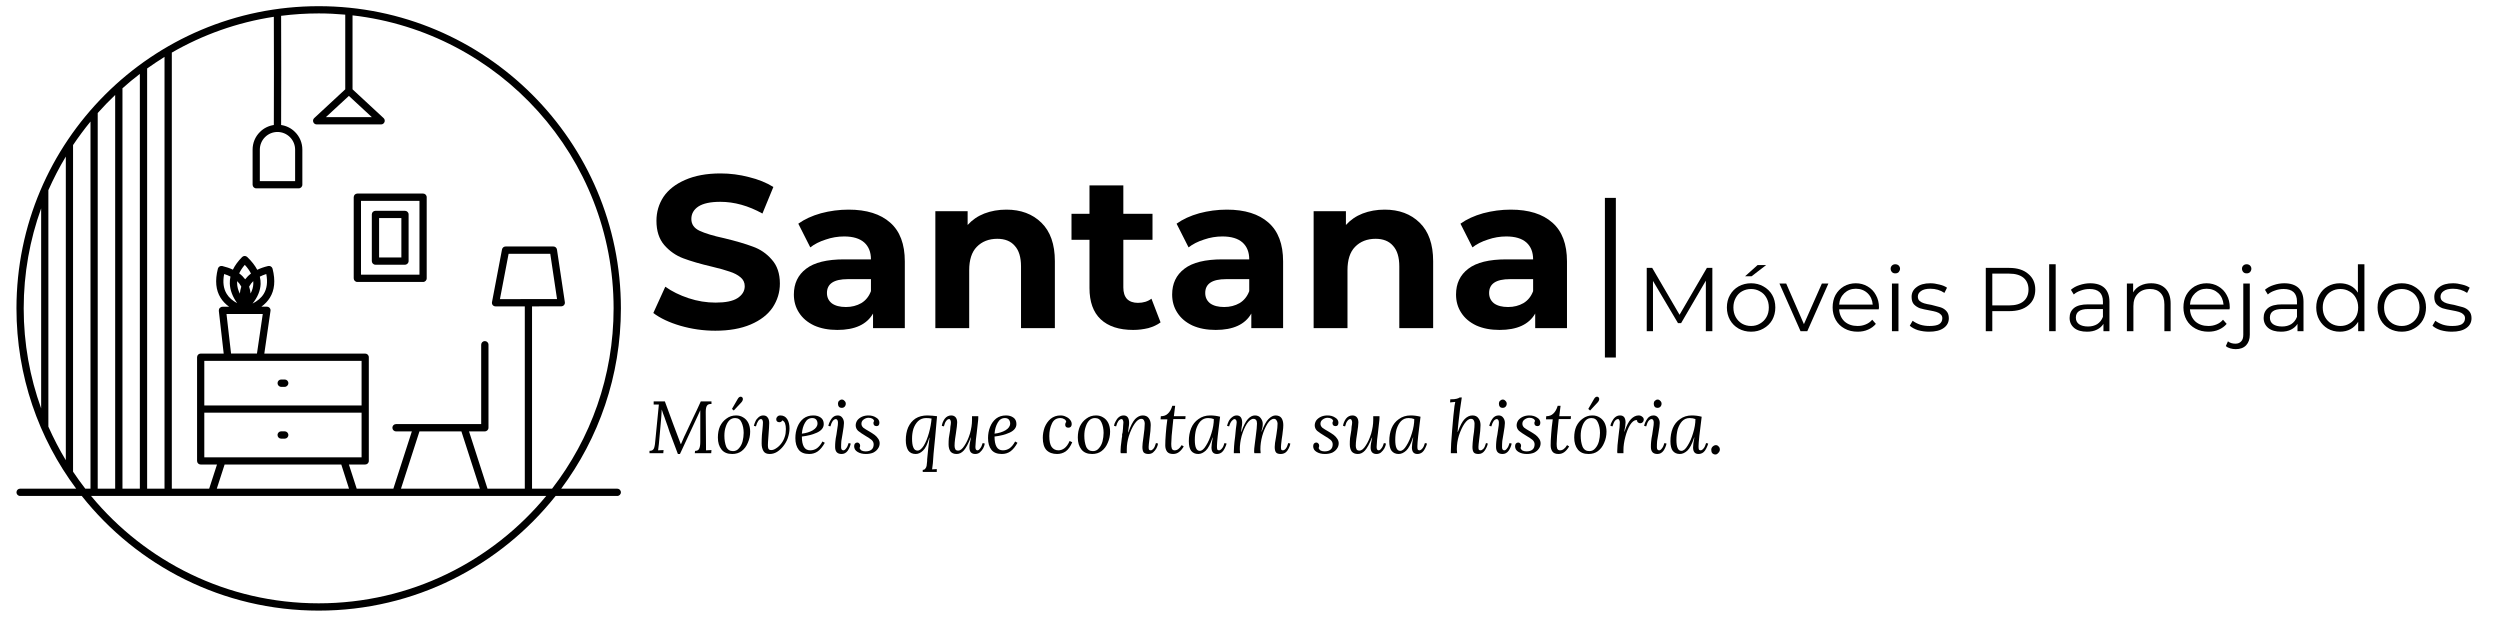 <svg xmlns="http://www.w3.org/2000/svg" xmlns:xlink="http://www.w3.org/1999/xlink" width="200" zoomAndPan="magnify" viewBox="0 0 150 37.5" height="50" preserveAspectRatio="xMidYMid meet" version="1.0"><defs><g/><clipPath id="a5c9f5b553"><path d="M 0.988 0.371 L 37.254 0.371 L 37.254 36.637 L 0.988 36.637 Z M 0.988 0.371 " clip-rule="nonzero"/></clipPath></defs><g fill="#000000" fill-opacity="1"><g transform="translate(38.84, 19.687)"><g><path d="M 4.078 0.156 C 3.359 0.156 2.66 0.055 1.984 -0.141 C 1.316 -0.336 0.773 -0.594 0.359 -0.906 L 1.078 -2.484 C 1.473 -2.203 1.938 -1.973 2.469 -1.797 C 3.008 -1.617 3.551 -1.531 4.094 -1.531 C 4.688 -1.531 5.125 -1.617 5.406 -1.797 C 5.695 -1.984 5.844 -2.223 5.844 -2.516 C 5.844 -2.734 5.758 -2.91 5.594 -3.047 C 5.426 -3.191 5.207 -3.305 4.938 -3.391 C 4.676 -3.484 4.32 -3.582 3.875 -3.688 C 3.176 -3.852 2.602 -4.02 2.156 -4.188 C 1.719 -4.352 1.336 -4.617 1.016 -4.984 C 0.703 -5.348 0.547 -5.832 0.547 -6.438 C 0.547 -6.969 0.688 -7.445 0.969 -7.875 C 1.258 -8.301 1.691 -8.641 2.266 -8.891 C 2.848 -9.148 3.555 -9.281 4.391 -9.281 C 4.973 -9.281 5.539 -9.207 6.094 -9.062 C 6.656 -8.926 7.145 -8.727 7.562 -8.469 L 6.906 -6.875 C 6.062 -7.344 5.219 -7.578 4.375 -7.578 C 3.789 -7.578 3.352 -7.484 3.062 -7.297 C 2.781 -7.109 2.641 -6.859 2.641 -6.547 C 2.641 -6.234 2.801 -6 3.125 -5.844 C 3.457 -5.688 3.957 -5.535 4.625 -5.391 C 5.32 -5.223 5.891 -5.055 6.328 -4.891 C 6.773 -4.734 7.156 -4.473 7.469 -4.109 C 7.789 -3.754 7.953 -3.273 7.953 -2.672 C 7.953 -2.148 7.805 -1.672 7.516 -1.234 C 7.223 -0.805 6.785 -0.469 6.203 -0.219 C 5.617 0.031 4.91 0.156 4.078 0.156 Z M 4.078 0.156 "/></g></g></g><g fill="#000000" fill-opacity="1"><g transform="translate(47.148, 19.687)"><g><path d="M 3.766 -7.109 C 4.848 -7.109 5.68 -6.848 6.266 -6.328 C 6.848 -5.816 7.141 -5.039 7.141 -4 L 7.141 0 L 5.234 0 L 5.234 -0.875 C 4.859 -0.219 4.145 0.109 3.094 0.109 C 2.562 0.109 2.098 0.02 1.703 -0.156 C 1.305 -0.344 1.004 -0.598 0.797 -0.922 C 0.586 -1.242 0.484 -1.609 0.484 -2.016 C 0.484 -2.672 0.727 -3.188 1.219 -3.562 C 1.707 -3.938 2.469 -4.125 3.5 -4.125 L 5.109 -4.125 C 5.109 -4.562 4.973 -4.898 4.703 -5.141 C 4.43 -5.379 4.031 -5.5 3.5 -5.5 C 3.125 -5.5 2.754 -5.438 2.391 -5.312 C 2.023 -5.195 1.719 -5.039 1.469 -4.844 L 0.75 -6.266 C 1.125 -6.535 1.578 -6.742 2.109 -6.891 C 2.648 -7.035 3.203 -7.109 3.766 -7.109 Z M 3.609 -1.266 C 3.953 -1.266 4.258 -1.344 4.531 -1.5 C 4.801 -1.664 4.992 -1.906 5.109 -2.219 L 5.109 -2.938 L 3.719 -2.938 C 2.883 -2.938 2.469 -2.66 2.469 -2.109 C 2.469 -1.848 2.566 -1.641 2.766 -1.484 C 2.973 -1.336 3.254 -1.266 3.609 -1.266 Z M 3.609 -1.266 "/></g></g></g><g fill="#000000" fill-opacity="1"><g transform="translate(55.183, 19.687)"><g><path d="M 5.203 -7.109 C 6.066 -7.109 6.766 -6.848 7.297 -6.328 C 7.836 -5.805 8.109 -5.035 8.109 -4.016 L 8.109 0 L 6.078 0 L 6.078 -3.703 C 6.078 -4.254 5.953 -4.664 5.703 -4.938 C 5.461 -5.219 5.113 -5.359 4.656 -5.359 C 4.145 -5.359 3.734 -5.195 3.422 -4.875 C 3.117 -4.562 2.969 -4.094 2.969 -3.469 L 2.969 0 L 0.938 0 L 0.938 -7.016 L 2.875 -7.016 L 2.875 -6.188 C 3.145 -6.488 3.477 -6.719 3.875 -6.875 C 4.281 -7.031 4.723 -7.109 5.203 -7.109 Z M 5.203 -7.109 "/></g></g></g><g fill="#000000" fill-opacity="1"><g transform="translate(64.181, 19.687)"><g><path d="M 5.453 -0.344 C 5.254 -0.195 5.008 -0.082 4.719 0 C 4.426 0.07 4.125 0.109 3.812 0.109 C 2.969 0.109 2.316 -0.102 1.859 -0.531 C 1.41 -0.957 1.188 -1.582 1.188 -2.406 L 1.188 -5.297 L 0.109 -5.297 L 0.109 -6.859 L 1.188 -6.859 L 1.188 -8.562 L 3.219 -8.562 L 3.219 -6.859 L 4.969 -6.859 L 4.969 -5.297 L 3.219 -5.297 L 3.219 -2.438 C 3.219 -2.145 3.289 -1.914 3.438 -1.75 C 3.594 -1.594 3.812 -1.516 4.094 -1.516 C 4.414 -1.516 4.688 -1.598 4.906 -1.766 Z M 5.453 -0.344 "/></g></g></g><g fill="#000000" fill-opacity="1"><g transform="translate(69.845, 19.687)"><g><path d="M 3.766 -7.109 C 4.848 -7.109 5.68 -6.848 6.266 -6.328 C 6.848 -5.816 7.141 -5.039 7.141 -4 L 7.141 0 L 5.234 0 L 5.234 -0.875 C 4.859 -0.219 4.145 0.109 3.094 0.109 C 2.562 0.109 2.098 0.02 1.703 -0.156 C 1.305 -0.344 1.004 -0.598 0.797 -0.922 C 0.586 -1.242 0.484 -1.609 0.484 -2.016 C 0.484 -2.672 0.727 -3.188 1.219 -3.562 C 1.707 -3.938 2.469 -4.125 3.5 -4.125 L 5.109 -4.125 C 5.109 -4.562 4.973 -4.898 4.703 -5.141 C 4.43 -5.379 4.031 -5.5 3.5 -5.5 C 3.125 -5.5 2.754 -5.438 2.391 -5.312 C 2.023 -5.195 1.719 -5.039 1.469 -4.844 L 0.75 -6.266 C 1.125 -6.535 1.578 -6.742 2.109 -6.891 C 2.648 -7.035 3.203 -7.109 3.766 -7.109 Z M 3.609 -1.266 C 3.953 -1.266 4.258 -1.344 4.531 -1.5 C 4.801 -1.664 4.992 -1.906 5.109 -2.219 L 5.109 -2.938 L 3.719 -2.938 C 2.883 -2.938 2.469 -2.66 2.469 -2.109 C 2.469 -1.848 2.566 -1.641 2.766 -1.484 C 2.973 -1.336 3.254 -1.266 3.609 -1.266 Z M 3.609 -1.266 "/></g></g></g><g fill="#000000" fill-opacity="1"><g transform="translate(77.88, 19.687)"><g><path d="M 5.203 -7.109 C 6.066 -7.109 6.766 -6.848 7.297 -6.328 C 7.836 -5.805 8.109 -5.035 8.109 -4.016 L 8.109 0 L 6.078 0 L 6.078 -3.703 C 6.078 -4.254 5.953 -4.664 5.703 -4.938 C 5.461 -5.219 5.113 -5.359 4.656 -5.359 C 4.145 -5.359 3.734 -5.195 3.422 -4.875 C 3.117 -4.562 2.969 -4.094 2.969 -3.469 L 2.969 0 L 0.938 0 L 0.938 -7.016 L 2.875 -7.016 L 2.875 -6.188 C 3.145 -6.488 3.477 -6.719 3.875 -6.875 C 4.281 -7.031 4.723 -7.109 5.203 -7.109 Z M 5.203 -7.109 "/></g></g></g><g fill="#000000" fill-opacity="1"><g transform="translate(86.878, 19.687)"><g><path d="M 3.766 -7.109 C 4.848 -7.109 5.68 -6.848 6.266 -6.328 C 6.848 -5.816 7.141 -5.039 7.141 -4 L 7.141 0 L 5.234 0 L 5.234 -0.875 C 4.859 -0.219 4.145 0.109 3.094 0.109 C 2.562 0.109 2.098 0.02 1.703 -0.156 C 1.305 -0.344 1.004 -0.598 0.797 -0.922 C 0.586 -1.242 0.484 -1.609 0.484 -2.016 C 0.484 -2.672 0.727 -3.188 1.219 -3.562 C 1.707 -3.938 2.469 -4.125 3.5 -4.125 L 5.109 -4.125 C 5.109 -4.562 4.973 -4.898 4.703 -5.141 C 4.43 -5.379 4.031 -5.5 3.5 -5.5 C 3.125 -5.5 2.754 -5.438 2.391 -5.312 C 2.023 -5.195 1.719 -5.039 1.469 -4.844 L 0.75 -6.266 C 1.125 -6.535 1.578 -6.742 2.109 -6.891 C 2.648 -7.035 3.203 -7.109 3.766 -7.109 Z M 3.609 -1.266 C 3.953 -1.266 4.258 -1.344 4.531 -1.5 C 4.801 -1.664 4.992 -1.906 5.109 -2.219 L 5.109 -2.938 L 3.719 -2.938 C 2.883 -2.938 2.469 -2.66 2.469 -2.109 C 2.469 -1.848 2.566 -1.641 2.766 -1.484 C 2.973 -1.336 3.254 -1.266 3.609 -1.266 Z M 3.609 -1.266 "/></g></g></g><g clip-path="url(#a5c9f5b553)"><path fill="#000000" d="M 4.57 29.32 C 2.32 26.301 0.988 22.555 0.988 18.504 C 0.988 8.496 9.113 0.371 19.121 0.371 C 29.129 0.371 37.254 8.496 37.254 18.504 C 37.254 22.555 35.922 26.301 33.672 29.32 L 37.035 29.32 C 37.156 29.32 37.254 29.418 37.254 29.539 C 37.254 29.66 37.156 29.758 37.035 29.758 L 33.336 29.758 C 30.012 33.945 24.879 36.637 19.121 36.637 C 13.363 36.637 8.227 33.945 4.906 29.758 L 1.203 29.758 C 1.086 29.758 0.988 29.66 0.988 29.539 C 0.988 29.418 1.086 29.32 1.203 29.32 Z M 33.125 29.32 C 35.438 26.328 36.816 22.574 36.816 18.504 C 36.816 9.422 29.965 1.93 21.152 0.922 L 21.152 5.359 L 23.016 7.086 C 23.082 7.148 23.102 7.242 23.07 7.324 C 23.035 7.41 22.957 7.465 22.867 7.465 L 19 7.465 C 18.91 7.465 18.828 7.41 18.797 7.324 C 18.766 7.242 18.785 7.148 18.852 7.086 L 20.715 5.359 L 20.715 0.879 C 20.191 0.832 19.656 0.805 19.121 0.805 C 18.355 0.805 17.605 0.855 16.867 0.949 C 16.875 3.129 16.875 5.312 16.867 7.5 C 17.184 7.547 17.477 7.691 17.703 7.922 C 17.984 8.199 18.141 8.578 18.141 8.977 L 18.141 11.082 C 18.141 11.203 18.043 11.301 17.922 11.301 L 15.375 11.301 C 15.254 11.301 15.156 11.203 15.156 11.082 L 15.156 8.977 C 15.156 8.578 15.312 8.199 15.594 7.922 C 15.82 7.691 16.117 7.547 16.43 7.5 C 16.438 5.332 16.438 3.168 16.43 1.008 C 14.23 1.344 12.164 2.086 10.309 3.156 L 10.309 29.32 L 12.551 29.32 L 13.02 27.871 L 12.039 27.871 C 11.922 27.871 11.824 27.777 11.824 27.656 L 11.824 21.434 C 11.824 21.312 11.922 21.215 12.039 21.215 L 13.422 21.215 L 13.129 18.648 C 13.125 18.586 13.145 18.523 13.184 18.48 C 13.227 18.434 13.285 18.406 13.348 18.406 L 13.75 18.406 C 13.531 18.25 13.359 18.07 13.23 17.859 C 12.957 17.418 12.887 16.844 13.074 16.117 C 13.105 16.004 13.223 15.934 13.336 15.961 C 13.578 16.02 13.789 16.09 13.973 16.18 C 14.094 15.93 14.277 15.676 14.527 15.422 C 14.609 15.34 14.746 15.336 14.832 15.418 C 15.102 15.676 15.301 15.934 15.434 16.188 C 15.621 16.098 15.84 16.02 16.09 15.961 C 16.203 15.934 16.32 16.004 16.352 16.117 C 16.539 16.844 16.469 17.418 16.195 17.859 C 16.066 18.066 15.895 18.25 15.68 18.402 L 16.016 18.402 C 16.078 18.402 16.141 18.43 16.18 18.477 C 16.223 18.527 16.242 18.59 16.23 18.652 L 15.859 21.215 L 21.91 21.215 C 22.031 21.215 22.129 21.312 22.129 21.434 L 22.129 27.656 C 22.129 27.777 22.031 27.871 21.91 27.871 L 20.934 27.871 L 21.402 29.32 L 23.602 29.32 L 24.711 25.883 L 23.762 25.883 C 23.641 25.883 23.543 25.785 23.543 25.664 C 23.543 25.543 23.641 25.445 23.762 25.445 L 25.004 25.445 C 25.008 25.445 25.012 25.445 25.016 25.445 L 27.836 25.445 C 27.84 25.445 27.844 25.445 27.848 25.445 L 28.871 25.445 L 28.871 20.684 C 28.871 20.562 28.969 20.465 29.09 20.465 C 29.211 20.465 29.309 20.562 29.309 20.684 L 29.309 25.664 C 29.309 25.785 29.211 25.883 29.09 25.883 L 28.141 25.883 L 29.25 29.32 L 31.488 29.32 L 31.488 18.383 L 29.734 18.383 C 29.668 18.383 29.605 18.355 29.562 18.305 C 29.523 18.254 29.508 18.188 29.52 18.125 L 30.121 14.965 C 30.141 14.863 30.23 14.789 30.336 14.789 L 33.203 14.789 C 33.312 14.789 33.402 14.867 33.418 14.973 L 33.891 18.129 C 33.902 18.191 33.883 18.258 33.84 18.305 C 33.801 18.352 33.738 18.379 33.676 18.379 L 31.922 18.383 L 31.922 29.32 Z M 25.602 11.832 L 25.602 16.699 C 25.602 16.82 25.504 16.918 25.387 16.918 L 21.441 16.918 C 21.32 16.918 21.223 16.82 21.223 16.699 L 21.223 11.832 C 21.223 11.711 21.32 11.613 21.441 11.613 L 25.387 11.613 C 25.504 11.613 25.602 11.711 25.602 11.832 Z M 25.168 12.051 L 21.66 12.051 L 21.66 16.48 L 25.168 16.48 Z M 24.516 12.863 L 24.516 15.664 C 24.516 15.785 24.418 15.883 24.297 15.883 L 22.527 15.883 C 22.406 15.883 22.309 15.785 22.309 15.664 L 22.309 12.863 C 22.309 12.746 22.406 12.648 22.527 12.648 L 24.297 12.648 C 24.418 12.648 24.516 12.746 24.516 12.863 Z M 24.082 13.082 L 22.746 13.082 L 22.746 15.449 L 24.082 15.449 Z M 6.91 5.699 C 6.547 6.043 6.199 6.406 5.863 6.781 L 5.863 29.32 L 6.91 29.32 Z M 5.43 7.293 C 5.059 7.746 4.711 8.219 4.383 8.703 L 4.383 28.301 C 4.617 28.648 4.859 28.988 5.117 29.32 L 5.43 29.32 Z M 9.871 3.414 C 9.516 3.637 9.168 3.867 8.828 4.109 L 8.828 29.32 L 9.871 29.32 Z M 8.391 4.434 C 8.031 4.707 7.684 4.996 7.348 5.297 L 7.348 29.32 L 8.391 29.32 Z M 3.949 9.395 C 3.559 10.039 3.211 10.715 2.902 11.41 L 2.902 25.598 C 3.211 26.293 3.559 26.969 3.949 27.613 Z M 2.469 12.504 C 1.793 14.379 1.422 16.398 1.422 18.504 C 1.422 20.609 1.793 22.629 2.469 24.504 Z M 5.465 29.758 C 8.711 33.691 13.625 36.199 19.121 36.199 C 24.613 36.199 29.527 33.691 32.773 29.758 L 29.094 29.758 C 29.094 29.758 29.09 29.758 29.086 29.758 L 23.766 29.758 C 23.762 29.758 23.758 29.758 23.758 29.758 L 21.246 29.758 C 21.242 29.758 21.242 29.758 21.238 29.758 L 12.715 29.758 C 12.711 29.758 12.707 29.758 12.707 29.758 Z M 16.648 7.918 C 16.367 7.918 16.098 8.031 15.902 8.227 C 15.703 8.426 15.59 8.695 15.59 8.977 L 15.59 10.867 C 15.59 10.867 17.707 10.867 17.707 10.867 L 17.707 8.977 C 17.707 8.695 17.594 8.426 17.395 8.227 C 17.199 8.031 16.93 7.918 16.648 7.918 Z M 13.863 21.211 L 15.418 21.211 L 15.766 18.84 L 13.59 18.84 Z M 22.309 7.027 L 20.934 5.754 L 19.555 7.027 Z M 15.059 16.414 C 14.973 16.242 14.852 16.066 14.688 15.891 C 14.539 16.062 14.43 16.234 14.352 16.402 C 14.496 16.508 14.613 16.629 14.711 16.758 C 14.805 16.633 14.922 16.516 15.059 16.414 Z M 15.152 18.215 C 15.445 18.062 15.676 17.875 15.824 17.633 C 16.016 17.32 16.07 16.926 15.977 16.441 C 15.832 16.488 15.703 16.539 15.59 16.598 C 15.625 16.746 15.641 16.895 15.637 17.043 C 15.621 17.441 15.457 17.836 15.152 18.215 Z M 13.477 27.871 L 13.008 29.32 L 20.941 29.32 L 20.477 27.871 Z M 31.715 17.945 L 33.422 17.945 L 33.016 15.227 L 30.516 15.227 C 30.516 15.227 29.996 17.949 29.996 17.949 L 31.691 17.945 C 31.695 17.945 31.699 17.945 31.703 17.945 C 31.707 17.945 31.711 17.945 31.715 17.945 Z M 14.477 17.203 C 14.473 17.191 14.465 17.18 14.461 17.168 C 14.402 17.059 14.324 16.957 14.227 16.867 C 14.227 16.91 14.223 16.953 14.227 17 C 14.23 17.207 14.289 17.414 14.391 17.621 C 14.402 17.473 14.434 17.336 14.477 17.203 Z M 15.035 17.609 C 15.137 17.422 15.191 17.227 15.199 17.027 C 15.203 16.973 15.199 16.922 15.195 16.867 C 15.102 16.961 15.023 17.059 14.965 17.168 C 14.961 17.18 14.953 17.191 14.949 17.203 C 14.992 17.332 15.02 17.469 15.035 17.609 Z M 13.828 16.594 C 13.715 16.535 13.59 16.484 13.449 16.441 C 13.355 16.926 13.41 17.32 13.602 17.633 C 13.742 17.863 13.957 18.047 14.23 18.191 C 13.953 17.801 13.801 17.406 13.789 17.012 C 13.785 16.871 13.797 16.734 13.828 16.594 Z M 25.168 25.883 L 24.059 29.32 L 28.793 29.32 L 27.684 25.883 Z M 12.258 24.762 L 12.258 27.438 L 20.633 27.438 C 20.633 27.438 20.637 27.438 20.641 27.438 L 21.695 27.438 L 21.695 24.762 Z M 17.082 25.879 C 17.203 25.879 17.301 25.977 17.301 26.102 C 17.301 26.223 17.203 26.32 17.082 26.32 L 16.871 26.32 C 16.75 26.32 16.652 26.223 16.652 26.102 C 16.652 25.977 16.75 25.879 16.871 25.879 Z M 21.695 24.328 L 21.695 21.652 L 12.258 21.652 L 12.258 24.328 Z M 17.082 22.77 C 17.203 22.77 17.301 22.867 17.301 22.988 C 17.301 23.109 17.203 23.211 17.082 23.211 L 16.871 23.211 C 16.75 23.211 16.652 23.109 16.652 22.988 C 16.652 22.867 16.75 22.77 16.871 22.77 Z M 17.082 22.77 " fill-opacity="1" fill-rule="evenodd"/></g><g fill="#000000" fill-opacity="1"><g transform="translate(98.179, 19.871)"><g><path d="M 4.562 -3.797 L 4.562 0 L 4.172 0 L 4.172 -3.031 L 2.688 -0.484 L 2.5 -0.484 L 1 -3.016 L 1 0 L 0.625 0 L 0.625 -3.797 L 0.953 -3.797 L 2.594 -0.984 L 4.234 -3.797 Z M 4.562 -3.797 "/></g></g></g><g fill="#000000" fill-opacity="1"><g transform="translate(103.363, 19.871)"><g><path d="M 1.703 0.031 C 1.43 0.031 1.18 -0.031 0.953 -0.156 C 0.734 -0.281 0.562 -0.453 0.438 -0.672 C 0.312 -0.898 0.25 -1.148 0.25 -1.422 C 0.25 -1.703 0.312 -1.953 0.438 -2.172 C 0.562 -2.391 0.734 -2.562 0.953 -2.688 C 1.18 -2.812 1.43 -2.875 1.703 -2.875 C 1.973 -2.875 2.219 -2.812 2.438 -2.688 C 2.664 -2.562 2.844 -2.391 2.969 -2.172 C 3.094 -1.953 3.156 -1.703 3.156 -1.422 C 3.156 -1.148 3.094 -0.898 2.969 -0.672 C 2.844 -0.453 2.664 -0.281 2.438 -0.156 C 2.219 -0.031 1.973 0.031 1.703 0.031 Z M 1.703 -0.312 C 1.898 -0.312 2.078 -0.359 2.234 -0.453 C 2.398 -0.547 2.531 -0.676 2.625 -0.844 C 2.719 -1.008 2.766 -1.203 2.766 -1.422 C 2.766 -1.641 2.719 -1.832 2.625 -2 C 2.531 -2.176 2.398 -2.305 2.234 -2.391 C 2.078 -2.484 1.898 -2.531 1.703 -2.531 C 1.504 -2.531 1.32 -2.484 1.156 -2.391 C 1 -2.305 0.875 -2.176 0.781 -2 C 0.688 -1.832 0.641 -1.641 0.641 -1.422 C 0.641 -1.203 0.688 -1.008 0.781 -0.844 C 0.875 -0.676 1 -0.547 1.156 -0.453 C 1.32 -0.359 1.504 -0.312 1.703 -0.312 Z M 2.094 -3.969 L 2.609 -3.969 L 1.734 -3.297 L 1.344 -3.297 Z M 2.094 -3.969 "/></g></g></g><g fill="#000000" fill-opacity="1"><g transform="translate(106.766, 19.871)"><g><path d="M 2.938 -2.859 L 1.672 0 L 1.266 0 L 0 -2.859 L 0.406 -2.859 L 1.469 -0.422 L 2.547 -2.859 Z M 2.938 -2.859 "/></g></g></g><g fill="#000000" fill-opacity="1"><g transform="translate(109.708, 19.871)"><g><path d="M 3.016 -1.312 L 0.641 -1.312 C 0.66 -1.008 0.77 -0.766 0.969 -0.578 C 1.176 -0.398 1.438 -0.312 1.75 -0.312 C 1.926 -0.312 2.086 -0.344 2.234 -0.406 C 2.391 -0.469 2.52 -0.562 2.625 -0.688 L 2.844 -0.438 C 2.719 -0.289 2.562 -0.176 2.375 -0.094 C 2.188 -0.008 1.977 0.031 1.75 0.031 C 1.457 0.031 1.195 -0.031 0.969 -0.156 C 0.738 -0.281 0.562 -0.453 0.438 -0.672 C 0.312 -0.898 0.25 -1.148 0.25 -1.422 C 0.25 -1.703 0.305 -1.953 0.422 -2.172 C 0.547 -2.391 0.711 -2.562 0.922 -2.688 C 1.141 -2.812 1.379 -2.875 1.641 -2.875 C 1.898 -2.875 2.133 -2.812 2.344 -2.688 C 2.562 -2.562 2.727 -2.391 2.844 -2.172 C 2.969 -1.953 3.031 -1.703 3.031 -1.422 Z M 1.641 -2.547 C 1.367 -2.547 1.141 -2.457 0.953 -2.281 C 0.766 -2.102 0.66 -1.875 0.641 -1.594 L 2.656 -1.594 C 2.633 -1.875 2.531 -2.102 2.344 -2.281 C 2.156 -2.457 1.922 -2.547 1.641 -2.547 Z M 1.641 -2.547 "/></g></g></g><g fill="#000000" fill-opacity="1"><g transform="translate(112.986, 19.871)"><g><path d="M 0.531 -2.859 L 0.922 -2.859 L 0.922 0 L 0.531 0 Z M 0.734 -3.469 C 0.648 -3.469 0.582 -3.492 0.531 -3.547 C 0.477 -3.609 0.453 -3.676 0.453 -3.75 C 0.453 -3.82 0.477 -3.883 0.531 -3.938 C 0.582 -3.988 0.648 -4.016 0.734 -4.016 C 0.816 -4.016 0.883 -3.988 0.938 -3.938 C 0.988 -3.883 1.016 -3.82 1.016 -3.75 C 1.016 -3.676 0.988 -3.609 0.938 -3.547 C 0.883 -3.492 0.816 -3.469 0.734 -3.469 Z M 0.734 -3.469 "/></g></g></g><g fill="#000000" fill-opacity="1"><g transform="translate(114.446, 19.871)"><g><path d="M 1.297 0.031 C 1.066 0.031 0.844 0 0.625 -0.062 C 0.414 -0.133 0.254 -0.223 0.141 -0.328 L 0.312 -0.625 C 0.438 -0.531 0.586 -0.453 0.766 -0.391 C 0.941 -0.336 1.129 -0.312 1.328 -0.312 C 1.586 -0.312 1.781 -0.348 1.906 -0.422 C 2.031 -0.504 2.094 -0.625 2.094 -0.781 C 2.094 -0.883 2.055 -0.961 1.984 -1.016 C 1.922 -1.078 1.836 -1.125 1.734 -1.156 C 1.629 -1.188 1.488 -1.219 1.312 -1.25 C 1.082 -1.289 0.895 -1.332 0.75 -1.375 C 0.613 -1.426 0.492 -1.504 0.391 -1.609 C 0.297 -1.711 0.25 -1.863 0.25 -2.062 C 0.25 -2.301 0.348 -2.492 0.547 -2.641 C 0.742 -2.797 1.02 -2.875 1.375 -2.875 C 1.551 -2.875 1.734 -2.848 1.922 -2.797 C 2.109 -2.754 2.258 -2.691 2.375 -2.609 L 2.219 -2.297 C 1.977 -2.461 1.695 -2.547 1.375 -2.547 C 1.125 -2.547 0.938 -2.5 0.812 -2.406 C 0.688 -2.32 0.625 -2.211 0.625 -2.078 C 0.625 -1.961 0.66 -1.875 0.734 -1.812 C 0.805 -1.75 0.895 -1.703 1 -1.672 C 1.102 -1.641 1.25 -1.609 1.438 -1.578 C 1.656 -1.523 1.832 -1.477 1.969 -1.438 C 2.113 -1.395 2.234 -1.32 2.328 -1.219 C 2.43 -1.113 2.484 -0.969 2.484 -0.781 C 2.484 -0.531 2.379 -0.332 2.172 -0.188 C 1.961 -0.039 1.672 0.031 1.297 0.031 Z M 1.297 0.031 "/></g></g></g><g fill="#000000" fill-opacity="1"><g transform="translate(117.1, 19.871)"><g/></g></g><g fill="#000000" fill-opacity="1"><g transform="translate(118.522, 19.871)"><g><path d="M 2.031 -3.797 C 2.52 -3.797 2.898 -3.676 3.172 -3.438 C 3.453 -3.207 3.594 -2.895 3.594 -2.5 C 3.594 -2.094 3.453 -1.773 3.172 -1.547 C 2.898 -1.316 2.52 -1.203 2.031 -1.203 L 1.016 -1.203 L 1.016 0 L 0.625 0 L 0.625 -3.797 Z M 2.031 -1.547 C 2.406 -1.547 2.691 -1.629 2.891 -1.797 C 3.086 -1.961 3.188 -2.195 3.188 -2.5 C 3.188 -2.801 3.086 -3.035 2.891 -3.203 C 2.691 -3.367 2.406 -3.453 2.031 -3.453 L 1.016 -3.453 L 1.016 -1.547 Z M 2.031 -1.547 "/></g></g></g><g fill="#000000" fill-opacity="1"><g transform="translate(122.419, 19.871)"><g><path d="M 0.531 -4.016 L 0.922 -4.016 L 0.922 0 L 0.531 0 Z M 0.531 -4.016 "/></g></g></g><g fill="#000000" fill-opacity="1"><g transform="translate(123.879, 19.871)"><g><path d="M 1.531 -2.875 C 1.906 -2.875 2.191 -2.781 2.391 -2.594 C 2.586 -2.406 2.688 -2.129 2.688 -1.766 L 2.688 0 L 2.328 0 L 2.328 -0.438 C 2.234 -0.289 2.102 -0.176 1.938 -0.094 C 1.77 -0.008 1.57 0.031 1.344 0.031 C 1.02 0.031 0.766 -0.039 0.578 -0.188 C 0.391 -0.344 0.297 -0.547 0.297 -0.797 C 0.297 -1.047 0.383 -1.242 0.562 -1.391 C 0.738 -1.535 1.02 -1.609 1.406 -1.609 L 2.297 -1.609 L 2.297 -1.781 C 2.297 -2.031 2.227 -2.219 2.094 -2.344 C 1.957 -2.469 1.758 -2.531 1.5 -2.531 C 1.312 -2.531 1.133 -2.5 0.969 -2.438 C 0.801 -2.383 0.66 -2.305 0.547 -2.203 L 0.375 -2.484 C 0.52 -2.609 0.691 -2.703 0.891 -2.766 C 1.098 -2.836 1.312 -2.875 1.531 -2.875 Z M 1.406 -0.281 C 1.613 -0.281 1.797 -0.328 1.953 -0.422 C 2.109 -0.523 2.223 -0.672 2.297 -0.859 L 2.297 -1.328 L 1.406 -1.328 C 0.914 -1.328 0.672 -1.156 0.672 -0.812 C 0.672 -0.645 0.734 -0.516 0.859 -0.422 C 0.992 -0.328 1.176 -0.281 1.406 -0.281 Z M 1.406 -0.281 "/></g></g></g><g fill="#000000" fill-opacity="1"><g transform="translate(127.082, 19.871)"><g><path d="M 1.984 -2.875 C 2.348 -2.875 2.633 -2.77 2.844 -2.562 C 3.051 -2.352 3.156 -2.051 3.156 -1.656 L 3.156 0 L 2.781 0 L 2.781 -1.609 C 2.781 -1.91 2.703 -2.141 2.547 -2.297 C 2.398 -2.453 2.191 -2.531 1.922 -2.531 C 1.609 -2.531 1.363 -2.438 1.188 -2.25 C 1.008 -2.07 0.922 -1.82 0.922 -1.5 L 0.922 0 L 0.531 0 L 0.531 -2.859 L 0.906 -2.859 L 0.906 -2.328 C 1.008 -2.504 1.156 -2.641 1.344 -2.734 C 1.531 -2.828 1.742 -2.875 1.984 -2.875 Z M 1.984 -2.875 "/></g></g></g><g fill="#000000" fill-opacity="1"><g transform="translate(130.756, 19.871)"><g><path d="M 3.016 -1.312 L 0.641 -1.312 C 0.66 -1.008 0.77 -0.766 0.969 -0.578 C 1.176 -0.398 1.438 -0.312 1.75 -0.312 C 1.926 -0.312 2.086 -0.344 2.234 -0.406 C 2.391 -0.469 2.52 -0.562 2.625 -0.688 L 2.844 -0.438 C 2.719 -0.289 2.562 -0.176 2.375 -0.094 C 2.188 -0.008 1.977 0.031 1.75 0.031 C 1.457 0.031 1.195 -0.031 0.969 -0.156 C 0.738 -0.281 0.562 -0.453 0.438 -0.672 C 0.312 -0.898 0.25 -1.148 0.25 -1.422 C 0.25 -1.703 0.305 -1.953 0.422 -2.172 C 0.547 -2.391 0.711 -2.562 0.922 -2.688 C 1.141 -2.812 1.379 -2.875 1.641 -2.875 C 1.898 -2.875 2.133 -2.812 2.344 -2.688 C 2.562 -2.562 2.727 -2.391 2.844 -2.172 C 2.969 -1.953 3.031 -1.703 3.031 -1.422 Z M 1.641 -2.547 C 1.367 -2.547 1.141 -2.457 0.953 -2.281 C 0.766 -2.102 0.66 -1.875 0.641 -1.594 L 2.656 -1.594 C 2.633 -1.875 2.531 -2.102 2.344 -2.281 C 2.156 -2.457 1.922 -2.547 1.641 -2.547 Z M 1.641 -2.547 "/></g></g></g><g fill="#000000" fill-opacity="1"><g transform="translate(134.035, 19.871)"><g><path d="M 0.109 1.078 C -0.004 1.078 -0.113 1.062 -0.219 1.031 C -0.332 1 -0.422 0.953 -0.484 0.891 L -0.359 0.609 C -0.242 0.703 -0.094 0.75 0.094 0.75 C 0.238 0.75 0.352 0.703 0.438 0.609 C 0.52 0.523 0.562 0.395 0.562 0.219 L 0.562 -2.859 L 0.953 -2.859 L 0.953 0.219 C 0.953 0.477 0.879 0.688 0.734 0.844 C 0.586 1 0.379 1.078 0.109 1.078 Z M 0.766 -3.469 C 0.68 -3.469 0.613 -3.492 0.562 -3.547 C 0.508 -3.609 0.484 -3.676 0.484 -3.75 C 0.484 -3.82 0.508 -3.883 0.562 -3.938 C 0.613 -3.988 0.68 -4.016 0.766 -4.016 C 0.848 -4.016 0.914 -3.988 0.969 -3.938 C 1.02 -3.883 1.047 -3.82 1.047 -3.75 C 1.047 -3.676 1.02 -3.609 0.969 -3.547 C 0.914 -3.492 0.848 -3.469 0.766 -3.469 Z M 0.766 -3.469 "/></g></g></g><g fill="#000000" fill-opacity="1"><g transform="translate(135.522, 19.871)"><g><path d="M 1.531 -2.875 C 1.906 -2.875 2.191 -2.781 2.391 -2.594 C 2.586 -2.406 2.688 -2.129 2.688 -1.766 L 2.688 0 L 2.328 0 L 2.328 -0.438 C 2.234 -0.289 2.102 -0.176 1.938 -0.094 C 1.77 -0.008 1.57 0.031 1.344 0.031 C 1.02 0.031 0.766 -0.039 0.578 -0.188 C 0.391 -0.344 0.297 -0.547 0.297 -0.797 C 0.297 -1.047 0.383 -1.242 0.562 -1.391 C 0.738 -1.535 1.02 -1.609 1.406 -1.609 L 2.297 -1.609 L 2.297 -1.781 C 2.297 -2.031 2.227 -2.219 2.094 -2.344 C 1.957 -2.469 1.758 -2.531 1.5 -2.531 C 1.312 -2.531 1.133 -2.5 0.969 -2.438 C 0.801 -2.383 0.66 -2.305 0.547 -2.203 L 0.375 -2.484 C 0.52 -2.609 0.691 -2.703 0.891 -2.766 C 1.098 -2.836 1.312 -2.875 1.531 -2.875 Z M 1.406 -0.281 C 1.613 -0.281 1.797 -0.328 1.953 -0.422 C 2.109 -0.523 2.223 -0.672 2.297 -0.859 L 2.297 -1.328 L 1.406 -1.328 C 0.914 -1.328 0.672 -1.156 0.672 -0.812 C 0.672 -0.645 0.734 -0.516 0.859 -0.422 C 0.992 -0.328 1.176 -0.281 1.406 -0.281 Z M 1.406 -0.281 "/></g></g></g><g fill="#000000" fill-opacity="1"><g transform="translate(138.724, 19.871)"><g><path d="M 3.141 -4.016 L 3.141 0 L 2.766 0 L 2.766 -0.562 C 2.648 -0.375 2.5 -0.227 2.312 -0.125 C 2.125 -0.02 1.91 0.031 1.672 0.031 C 1.398 0.031 1.156 -0.031 0.938 -0.156 C 0.727 -0.281 0.562 -0.453 0.438 -0.672 C 0.312 -0.891 0.25 -1.141 0.25 -1.422 C 0.25 -1.703 0.312 -1.953 0.438 -2.172 C 0.562 -2.398 0.727 -2.57 0.938 -2.688 C 1.156 -2.812 1.398 -2.875 1.672 -2.875 C 1.898 -2.875 2.109 -2.828 2.297 -2.734 C 2.484 -2.641 2.633 -2.5 2.75 -2.312 L 2.75 -4.016 Z M 1.703 -0.312 C 1.898 -0.312 2.078 -0.359 2.234 -0.453 C 2.398 -0.547 2.531 -0.676 2.625 -0.844 C 2.719 -1.008 2.766 -1.203 2.766 -1.422 C 2.766 -1.641 2.719 -1.832 2.625 -2 C 2.531 -2.176 2.398 -2.305 2.234 -2.391 C 2.078 -2.484 1.898 -2.531 1.703 -2.531 C 1.504 -2.531 1.32 -2.484 1.156 -2.391 C 1 -2.305 0.875 -2.176 0.781 -2 C 0.688 -1.832 0.641 -1.641 0.641 -1.422 C 0.641 -1.203 0.688 -1.008 0.781 -0.844 C 0.875 -0.676 1 -0.547 1.156 -0.453 C 1.32 -0.359 1.504 -0.312 1.703 -0.312 Z M 1.703 -0.312 "/></g></g></g><g fill="#000000" fill-opacity="1"><g transform="translate(142.404, 19.871)"><g><path d="M 1.703 0.031 C 1.43 0.031 1.18 -0.031 0.953 -0.156 C 0.734 -0.281 0.562 -0.453 0.438 -0.672 C 0.312 -0.898 0.25 -1.148 0.25 -1.422 C 0.25 -1.703 0.312 -1.953 0.438 -2.172 C 0.562 -2.391 0.734 -2.562 0.953 -2.688 C 1.18 -2.812 1.43 -2.875 1.703 -2.875 C 1.973 -2.875 2.219 -2.812 2.438 -2.688 C 2.664 -2.562 2.844 -2.391 2.969 -2.172 C 3.094 -1.953 3.156 -1.703 3.156 -1.422 C 3.156 -1.148 3.094 -0.898 2.969 -0.672 C 2.844 -0.453 2.664 -0.281 2.438 -0.156 C 2.219 -0.031 1.973 0.031 1.703 0.031 Z M 1.703 -0.312 C 1.898 -0.312 2.078 -0.359 2.234 -0.453 C 2.398 -0.547 2.531 -0.676 2.625 -0.844 C 2.719 -1.008 2.766 -1.203 2.766 -1.422 C 2.766 -1.641 2.719 -1.832 2.625 -2 C 2.531 -2.176 2.398 -2.305 2.234 -2.391 C 2.078 -2.484 1.898 -2.531 1.703 -2.531 C 1.504 -2.531 1.32 -2.484 1.156 -2.391 C 1 -2.305 0.875 -2.176 0.781 -2 C 0.688 -1.832 0.641 -1.641 0.641 -1.422 C 0.641 -1.203 0.688 -1.008 0.781 -0.844 C 0.875 -0.676 1 -0.547 1.156 -0.453 C 1.32 -0.359 1.504 -0.312 1.703 -0.312 Z M 1.703 -0.312 "/></g></g></g><g fill="#000000" fill-opacity="1"><g transform="translate(145.807, 19.871)"><g><path d="M 1.297 0.031 C 1.066 0.031 0.844 0 0.625 -0.062 C 0.414 -0.133 0.254 -0.223 0.141 -0.328 L 0.312 -0.625 C 0.438 -0.531 0.586 -0.453 0.766 -0.391 C 0.941 -0.336 1.129 -0.312 1.328 -0.312 C 1.586 -0.312 1.781 -0.348 1.906 -0.422 C 2.031 -0.504 2.094 -0.625 2.094 -0.781 C 2.094 -0.883 2.055 -0.961 1.984 -1.016 C 1.922 -1.078 1.836 -1.125 1.734 -1.156 C 1.629 -1.188 1.488 -1.219 1.312 -1.25 C 1.082 -1.289 0.895 -1.332 0.75 -1.375 C 0.613 -1.426 0.492 -1.504 0.391 -1.609 C 0.297 -1.711 0.25 -1.863 0.25 -2.062 C 0.25 -2.301 0.348 -2.492 0.547 -2.641 C 0.742 -2.797 1.02 -2.875 1.375 -2.875 C 1.551 -2.875 1.734 -2.848 1.922 -2.797 C 2.109 -2.754 2.258 -2.691 2.375 -2.609 L 2.219 -2.297 C 1.977 -2.461 1.695 -2.547 1.375 -2.547 C 1.125 -2.547 0.938 -2.5 0.812 -2.406 C 0.688 -2.32 0.625 -2.211 0.625 -2.078 C 0.625 -1.961 0.66 -1.875 0.734 -1.812 C 0.805 -1.75 0.895 -1.703 1 -1.672 C 1.102 -1.641 1.25 -1.609 1.438 -1.578 C 1.656 -1.523 1.832 -1.477 1.969 -1.438 C 2.113 -1.395 2.234 -1.32 2.328 -1.219 C 2.43 -1.113 2.484 -0.969 2.484 -0.781 C 2.484 -0.531 2.379 -0.332 2.172 -0.188 C 1.961 -0.039 1.672 0.031 1.297 0.031 Z M 1.297 0.031 "/></g></g></g><g fill="#000000" fill-opacity="1"><g transform="translate(38.829, 27.192)"><g><path d="M 3.859 -2.953 C 3.734 -2.961 3.645 -2.93 3.594 -2.859 C 3.539 -2.785 3.516 -2.656 3.516 -2.469 L 3.531 -0.453 C 3.531 -0.379 3.531 -0.285 3.531 -0.172 L 3.859 -0.188 L 3.844 0 L 2.859 0 L 2.875 -0.141 L 2.906 -0.141 C 3.02 -0.148 3.094 -0.195 3.125 -0.281 C 3.164 -0.363 3.188 -0.492 3.188 -0.672 L 3.188 -2.188 C 3.188 -2.352 3.188 -2.484 3.188 -2.578 L 3.031 -2.234 L 1.969 0.047 L 1.844 0.047 C 1.727 -0.254 1.562 -0.695 1.344 -1.281 C 1.289 -1.457 1.203 -1.711 1.078 -2.047 L 1.047 -2.141 C 0.984 -2.297 0.926 -2.457 0.875 -2.625 C 0.863 -2.363 0.844 -2.07 0.812 -1.75 L 0.703 -0.547 C 0.68 -0.367 0.664 -0.242 0.656 -0.172 L 0.984 -0.188 L 0.969 0 L 0.141 0 L 0.141 -0.141 C 0.223 -0.141 0.285 -0.156 0.328 -0.188 C 0.379 -0.227 0.41 -0.273 0.422 -0.328 C 0.441 -0.391 0.457 -0.461 0.469 -0.547 L 0.703 -2.922 L 0.391 -2.922 L 0.391 -3.109 L 1.062 -3.109 C 1.133 -2.91 1.301 -2.457 1.562 -1.75 C 1.789 -1.145 1.941 -0.742 2.016 -0.547 L 2.031 -0.547 C 2.082 -0.66 2.148 -0.816 2.234 -1.016 L 2.281 -1.109 C 2.363 -1.285 2.52 -1.617 2.75 -2.109 C 2.914 -2.441 3.07 -2.773 3.219 -3.109 L 3.859 -3.109 Z M 3.859 -2.953 "/></g></g></g><g fill="#000000" fill-opacity="1"><g transform="translate(42.901, 27.192)"><g><path d="M 1.266 -2.266 C 1.43 -2.266 1.578 -2.223 1.703 -2.141 C 1.828 -2.066 1.926 -1.957 2 -1.812 C 2.07 -1.664 2.109 -1.492 2.109 -1.297 C 2.109 -1.055 2.062 -0.832 1.969 -0.625 C 1.883 -0.414 1.758 -0.25 1.594 -0.125 C 1.438 -0.008 1.25 0.047 1.031 0.047 C 0.75 0.047 0.535 -0.039 0.391 -0.219 C 0.242 -0.406 0.172 -0.645 0.172 -0.938 C 0.172 -1.188 0.211 -1.41 0.297 -1.609 C 0.391 -1.805 0.52 -1.961 0.688 -2.078 C 0.852 -2.203 1.047 -2.266 1.266 -2.266 Z M 1.203 -2.109 C 1.066 -2.109 0.953 -2.062 0.859 -1.969 C 0.766 -1.875 0.691 -1.742 0.641 -1.578 C 0.586 -1.422 0.562 -1.242 0.562 -1.047 C 0.562 -0.797 0.598 -0.578 0.672 -0.391 C 0.754 -0.211 0.891 -0.125 1.078 -0.125 C 1.223 -0.125 1.344 -0.18 1.438 -0.297 C 1.539 -0.41 1.613 -0.551 1.656 -0.719 C 1.695 -0.883 1.719 -1.051 1.719 -1.219 C 1.719 -1.457 1.676 -1.664 1.594 -1.844 C 1.52 -2.02 1.391 -2.109 1.203 -2.109 Z M 1.016 -2.656 L 1.359 -3.25 C 1.41 -3.344 1.473 -3.391 1.547 -3.391 C 1.578 -3.391 1.609 -3.375 1.641 -3.344 C 1.66 -3.32 1.672 -3.289 1.672 -3.25 C 1.672 -3.188 1.641 -3.117 1.578 -3.047 L 1.125 -2.562 Z M 1.016 -2.656 "/></g></g></g><g fill="#000000" fill-opacity="1"><g transform="translate(45.215, 27.192)"><g><path d="M 1.609 -2.266 C 1.785 -2.266 1.922 -2.191 2.016 -2.047 C 2.109 -1.898 2.156 -1.711 2.156 -1.484 C 2.156 -1.297 2.117 -1.098 2.047 -0.891 C 1.984 -0.723 1.895 -0.566 1.781 -0.422 C 1.676 -0.285 1.551 -0.172 1.406 -0.078 C 1.27 0.004 1.125 0.047 0.969 0.047 C 0.789 0.047 0.664 -0.008 0.594 -0.125 C 0.52 -0.25 0.484 -0.398 0.484 -0.578 C 0.484 -0.742 0.488 -0.914 0.5 -1.094 C 0.52 -1.27 0.531 -1.375 0.531 -1.406 C 0.551 -1.602 0.562 -1.75 0.562 -1.844 C 0.562 -1.906 0.551 -1.953 0.531 -1.984 C 0.52 -2.023 0.488 -2.047 0.438 -2.047 C 0.383 -2.047 0.332 -2.008 0.281 -1.938 C 0.227 -1.863 0.18 -1.754 0.141 -1.609 L 0.016 -1.641 C 0.035 -1.723 0.066 -1.812 0.109 -1.906 C 0.148 -2 0.211 -2.082 0.297 -2.156 C 0.379 -2.227 0.473 -2.266 0.578 -2.266 C 0.703 -2.266 0.789 -2.223 0.844 -2.141 C 0.906 -2.066 0.938 -1.957 0.938 -1.812 C 0.938 -1.688 0.922 -1.426 0.891 -1.031 C 0.867 -0.727 0.859 -0.547 0.859 -0.484 C 0.859 -0.391 0.867 -0.316 0.891 -0.266 C 0.922 -0.211 0.977 -0.188 1.062 -0.188 C 1.156 -0.188 1.254 -0.223 1.359 -0.297 C 1.473 -0.367 1.578 -0.469 1.672 -0.594 C 1.766 -0.719 1.832 -0.852 1.875 -1 C 1.895 -1.051 1.91 -1.117 1.922 -1.203 C 1.93 -1.285 1.938 -1.367 1.938 -1.453 C 1.938 -1.578 1.922 -1.688 1.891 -1.781 C 1.859 -1.875 1.801 -1.938 1.719 -1.969 C 1.688 -1.895 1.629 -1.859 1.547 -1.859 C 1.492 -1.859 1.445 -1.875 1.406 -1.906 C 1.375 -1.938 1.359 -1.984 1.359 -2.047 C 1.359 -2.098 1.379 -2.145 1.422 -2.188 C 1.461 -2.238 1.523 -2.266 1.609 -2.266 Z M 1.609 -2.266 "/></g></g></g><g fill="#000000" fill-opacity="1"><g transform="translate(47.55, 27.192)"><g><path d="M 1.25 -2.266 C 1.426 -2.266 1.57 -2.223 1.688 -2.141 C 1.812 -2.055 1.875 -1.926 1.875 -1.75 C 1.875 -1.531 1.738 -1.359 1.469 -1.234 C 1.207 -1.117 0.906 -1.039 0.562 -1 C 0.562 -0.727 0.602 -0.52 0.688 -0.375 C 0.77 -0.238 0.895 -0.172 1.062 -0.172 C 1.207 -0.172 1.344 -0.211 1.469 -0.297 C 1.594 -0.391 1.703 -0.523 1.797 -0.703 L 1.938 -0.625 C 1.812 -0.395 1.672 -0.223 1.516 -0.109 C 1.367 -0.004 1.195 0.047 1 0.047 C 0.719 0.047 0.508 -0.035 0.375 -0.203 C 0.238 -0.379 0.172 -0.613 0.172 -0.906 C 0.172 -1.145 0.211 -1.367 0.297 -1.578 C 0.379 -1.785 0.5 -1.953 0.656 -2.078 C 0.82 -2.203 1.02 -2.266 1.25 -2.266 Z M 1.188 -2.109 C 1 -2.109 0.852 -2.016 0.75 -1.828 C 0.645 -1.648 0.582 -1.43 0.562 -1.172 C 0.82 -1.203 1.039 -1.27 1.219 -1.375 C 1.406 -1.488 1.5 -1.625 1.5 -1.781 C 1.5 -1.875 1.473 -1.953 1.422 -2.016 C 1.367 -2.078 1.289 -2.109 1.188 -2.109 Z M 1.188 -2.109 "/></g></g></g><g fill="#000000" fill-opacity="1"><g transform="translate(49.669, 27.192)"><g><path d="M 0.844 -3.219 C 0.906 -3.219 0.957 -3.191 1 -3.141 C 1.051 -3.098 1.078 -3.039 1.078 -2.969 C 1.078 -2.895 1.051 -2.832 1 -2.781 C 0.957 -2.738 0.906 -2.719 0.844 -2.719 C 0.77 -2.719 0.711 -2.738 0.672 -2.781 C 0.629 -2.832 0.609 -2.895 0.609 -2.969 C 0.609 -3.039 0.629 -3.098 0.672 -3.141 C 0.723 -3.191 0.781 -3.219 0.844 -3.219 Z M 0.594 -2.266 C 0.707 -2.266 0.797 -2.223 0.859 -2.141 C 0.93 -2.055 0.969 -1.945 0.969 -1.812 C 0.969 -1.695 0.941 -1.492 0.891 -1.203 C 0.859 -1.016 0.832 -0.859 0.812 -0.734 C 0.801 -0.609 0.797 -0.484 0.797 -0.359 C 0.797 -0.234 0.844 -0.172 0.938 -0.172 C 0.988 -0.172 1.039 -0.207 1.094 -0.281 C 1.156 -0.352 1.207 -0.461 1.25 -0.609 L 1.375 -0.578 C 1.344 -0.422 1.281 -0.273 1.188 -0.141 C 1.094 -0.016 0.973 0.047 0.828 0.047 C 0.566 0.047 0.438 -0.094 0.438 -0.375 C 0.438 -0.488 0.441 -0.598 0.453 -0.703 C 0.461 -0.816 0.484 -0.953 0.516 -1.109 C 0.547 -1.297 0.566 -1.438 0.578 -1.531 C 0.598 -1.633 0.609 -1.738 0.609 -1.844 C 0.609 -1.895 0.598 -1.941 0.578 -1.984 C 0.555 -2.023 0.523 -2.047 0.484 -2.047 C 0.422 -2.047 0.359 -2.008 0.297 -1.938 C 0.242 -1.863 0.195 -1.754 0.156 -1.609 L 0.031 -1.641 C 0.062 -1.785 0.125 -1.926 0.219 -2.062 C 0.312 -2.195 0.438 -2.266 0.594 -2.266 Z M 0.594 -2.266 "/></g></g></g><g fill="#000000" fill-opacity="1"><g transform="translate(51.108, 27.192)"><g><path d="M 1 -2.266 C 1.176 -2.266 1.328 -2.223 1.453 -2.141 C 1.586 -2.066 1.656 -1.961 1.656 -1.828 C 1.656 -1.766 1.641 -1.711 1.609 -1.672 C 1.578 -1.641 1.535 -1.625 1.484 -1.625 C 1.43 -1.625 1.383 -1.641 1.344 -1.672 C 1.312 -1.711 1.297 -1.758 1.297 -1.812 C 1.297 -1.852 1.312 -1.895 1.344 -1.938 C 1.32 -2 1.281 -2.047 1.219 -2.078 C 1.164 -2.109 1.094 -2.125 1 -2.125 C 0.895 -2.125 0.797 -2.086 0.703 -2.016 C 0.617 -1.953 0.578 -1.867 0.578 -1.766 C 0.578 -1.68 0.613 -1.602 0.688 -1.531 C 0.77 -1.469 0.895 -1.391 1.062 -1.297 C 1.188 -1.223 1.289 -1.156 1.375 -1.094 C 1.457 -1.031 1.523 -0.957 1.578 -0.875 C 1.641 -0.789 1.672 -0.695 1.672 -0.594 C 1.672 -0.469 1.633 -0.359 1.562 -0.266 C 1.5 -0.172 1.406 -0.094 1.281 -0.031 C 1.156 0.02 1.008 0.047 0.844 0.047 C 0.645 0.047 0.477 0.004 0.344 -0.078 C 0.207 -0.16 0.141 -0.273 0.141 -0.422 C 0.141 -0.484 0.156 -0.535 0.188 -0.578 C 0.227 -0.617 0.273 -0.641 0.328 -0.641 C 0.379 -0.641 0.422 -0.617 0.453 -0.578 C 0.484 -0.547 0.5 -0.504 0.5 -0.453 C 0.5 -0.398 0.488 -0.352 0.469 -0.312 C 0.488 -0.25 0.531 -0.195 0.594 -0.156 C 0.664 -0.125 0.742 -0.109 0.828 -0.109 C 0.984 -0.109 1.102 -0.145 1.188 -0.219 C 1.27 -0.289 1.312 -0.395 1.312 -0.531 C 1.312 -0.633 1.27 -0.723 1.188 -0.797 C 1.102 -0.867 0.977 -0.953 0.812 -1.047 C 0.625 -1.16 0.477 -1.258 0.375 -1.344 C 0.281 -1.438 0.234 -1.547 0.234 -1.672 C 0.234 -1.773 0.266 -1.875 0.328 -1.969 C 0.398 -2.062 0.492 -2.133 0.609 -2.188 C 0.723 -2.238 0.852 -2.266 1 -2.266 Z M 1 -2.266 "/></g></g></g><g fill="#000000" fill-opacity="1"><g transform="translate(53.008, 27.192)"><g/></g></g><g fill="#000000" fill-opacity="1"><g transform="translate(54.176, 27.192)"><g><path d="M 1.469 -2.266 C 1.551 -2.266 1.648 -2.258 1.766 -2.25 C 1.891 -2.238 1.984 -2.227 2.047 -2.219 C 2.016 -1.875 1.977 -1.469 1.938 -1 C 1.852 -0.164 1.805 0.363 1.797 0.594 C 1.773 0.781 1.758 0.906 1.75 0.969 L 2.031 0.953 L 2.031 1.125 L 1.188 1.125 L 1.188 1 C 1.258 1 1.312 0.973 1.344 0.922 C 1.383 0.879 1.41 0.82 1.422 0.75 C 1.43 0.688 1.441 0.594 1.453 0.469 C 1.453 0.426 1.453 0.395 1.453 0.375 C 1.492 -0.062 1.539 -0.492 1.594 -0.922 L 1.578 -0.922 C 1.473 -0.547 1.348 -0.289 1.203 -0.156 C 1.066 -0.02 0.922 0.047 0.766 0.047 C 0.566 0.047 0.414 -0.023 0.312 -0.172 C 0.219 -0.328 0.172 -0.531 0.172 -0.781 C 0.172 -1.07 0.219 -1.328 0.312 -1.547 C 0.414 -1.773 0.562 -1.953 0.75 -2.078 C 0.945 -2.203 1.188 -2.266 1.469 -2.266 Z M 1.391 -2.109 C 1.203 -2.109 1.039 -2.047 0.906 -1.922 C 0.781 -1.797 0.688 -1.641 0.625 -1.453 C 0.57 -1.266 0.547 -1.07 0.547 -0.875 C 0.547 -0.645 0.57 -0.469 0.625 -0.344 C 0.676 -0.219 0.758 -0.156 0.875 -0.156 C 1 -0.156 1.125 -0.254 1.25 -0.453 C 1.375 -0.66 1.477 -0.914 1.562 -1.219 C 1.645 -1.52 1.695 -1.805 1.719 -2.078 C 1.625 -2.098 1.516 -2.109 1.391 -2.109 Z M 1.391 -2.109 "/></g></g></g><g fill="#000000" fill-opacity="1"><g transform="translate(56.477, 27.192)"><g><path d="M 0.594 -2.266 C 0.707 -2.266 0.797 -2.227 0.859 -2.156 C 0.922 -2.082 0.953 -1.977 0.953 -1.844 C 0.953 -1.727 0.926 -1.504 0.875 -1.172 C 0.875 -1.141 0.859 -1.035 0.828 -0.859 C 0.805 -0.691 0.797 -0.551 0.797 -0.438 C 0.797 -0.363 0.812 -0.297 0.844 -0.234 C 0.875 -0.18 0.93 -0.156 1.016 -0.156 C 1.141 -0.156 1.266 -0.254 1.391 -0.453 C 1.523 -0.648 1.633 -0.891 1.719 -1.172 C 1.801 -1.461 1.844 -1.734 1.844 -1.984 C 1.844 -2.035 1.844 -2.113 1.844 -2.219 L 2.219 -2.219 C 2.219 -2.188 2.219 -2.148 2.219 -2.109 C 2.219 -2.035 2.207 -1.922 2.188 -1.766 C 2.176 -1.617 2.156 -1.43 2.125 -1.203 L 2.078 -0.828 C 2.078 -0.785 2.07 -0.711 2.062 -0.609 C 2.051 -0.516 2.047 -0.438 2.047 -0.375 C 2.047 -0.238 2.086 -0.172 2.172 -0.172 C 2.223 -0.172 2.273 -0.207 2.328 -0.281 C 2.391 -0.352 2.441 -0.461 2.484 -0.609 L 2.609 -0.578 C 2.598 -0.492 2.566 -0.398 2.516 -0.297 C 2.461 -0.203 2.395 -0.117 2.312 -0.047 C 2.238 0.016 2.145 0.047 2.031 0.047 C 1.914 0.047 1.828 0.008 1.766 -0.062 C 1.711 -0.133 1.688 -0.227 1.688 -0.344 C 1.688 -0.477 1.719 -0.676 1.781 -0.938 L 1.766 -0.938 C 1.617 -0.562 1.477 -0.301 1.344 -0.156 C 1.219 -0.02 1.078 0.047 0.922 0.047 C 0.754 0.047 0.629 -0.004 0.547 -0.109 C 0.473 -0.223 0.438 -0.363 0.438 -0.531 C 0.438 -0.656 0.441 -0.781 0.453 -0.906 C 0.473 -1.039 0.5 -1.203 0.531 -1.391 C 0.531 -1.422 0.535 -1.488 0.547 -1.594 C 0.566 -1.695 0.578 -1.781 0.578 -1.844 C 0.578 -1.906 0.566 -1.953 0.547 -1.984 C 0.535 -2.023 0.508 -2.047 0.469 -2.047 C 0.406 -2.047 0.348 -2.008 0.297 -1.938 C 0.242 -1.875 0.195 -1.766 0.156 -1.609 L 0.031 -1.641 C 0.051 -1.785 0.109 -1.926 0.203 -2.062 C 0.305 -2.195 0.438 -2.266 0.594 -2.266 Z M 0.594 -2.266 "/></g></g></g><g fill="#000000" fill-opacity="1"><g transform="translate(59.11, 27.192)"><g><path d="M 1.25 -2.266 C 1.426 -2.266 1.57 -2.223 1.688 -2.141 C 1.812 -2.055 1.875 -1.926 1.875 -1.75 C 1.875 -1.531 1.738 -1.359 1.469 -1.234 C 1.207 -1.117 0.906 -1.039 0.562 -1 C 0.562 -0.727 0.602 -0.52 0.688 -0.375 C 0.77 -0.238 0.895 -0.172 1.062 -0.172 C 1.207 -0.172 1.344 -0.211 1.469 -0.297 C 1.594 -0.391 1.703 -0.523 1.797 -0.703 L 1.938 -0.625 C 1.812 -0.395 1.672 -0.223 1.516 -0.109 C 1.367 -0.004 1.195 0.047 1 0.047 C 0.719 0.047 0.508 -0.035 0.375 -0.203 C 0.238 -0.379 0.172 -0.613 0.172 -0.906 C 0.172 -1.145 0.211 -1.367 0.297 -1.578 C 0.379 -1.785 0.5 -1.953 0.656 -2.078 C 0.82 -2.203 1.02 -2.266 1.25 -2.266 Z M 1.188 -2.109 C 1 -2.109 0.852 -2.016 0.75 -1.828 C 0.645 -1.648 0.582 -1.43 0.562 -1.172 C 0.82 -1.203 1.039 -1.27 1.219 -1.375 C 1.406 -1.488 1.5 -1.625 1.5 -1.781 C 1.5 -1.875 1.473 -1.953 1.422 -2.016 C 1.367 -2.078 1.289 -2.109 1.188 -2.109 Z M 1.188 -2.109 "/></g></g></g><g fill="#000000" fill-opacity="1"><g transform="translate(61.228, 27.192)"><g/></g></g><g fill="#000000" fill-opacity="1"><g transform="translate(62.396, 27.192)"><g><path d="M 1.234 -2.266 C 1.359 -2.266 1.469 -2.238 1.562 -2.188 C 1.664 -2.145 1.75 -2.082 1.812 -2 C 1.875 -1.926 1.906 -1.844 1.906 -1.75 C 1.906 -1.676 1.883 -1.617 1.844 -1.578 C 1.812 -1.547 1.766 -1.531 1.703 -1.531 C 1.641 -1.531 1.594 -1.547 1.562 -1.578 C 1.531 -1.617 1.516 -1.66 1.516 -1.703 C 1.516 -1.773 1.535 -1.832 1.578 -1.875 C 1.566 -1.957 1.523 -2.016 1.453 -2.047 C 1.391 -2.086 1.316 -2.109 1.234 -2.109 C 0.992 -2.109 0.82 -2 0.719 -1.781 C 0.613 -1.562 0.562 -1.312 0.562 -1.031 C 0.562 -0.727 0.609 -0.508 0.703 -0.375 C 0.805 -0.238 0.941 -0.172 1.109 -0.172 C 1.234 -0.172 1.352 -0.211 1.469 -0.297 C 1.594 -0.391 1.695 -0.535 1.781 -0.734 L 1.938 -0.656 C 1.832 -0.406 1.703 -0.223 1.547 -0.109 C 1.391 -0.004 1.219 0.047 1.031 0.047 C 0.758 0.047 0.547 -0.031 0.391 -0.188 C 0.242 -0.352 0.172 -0.598 0.172 -0.922 C 0.172 -1.129 0.207 -1.336 0.281 -1.547 C 0.363 -1.754 0.484 -1.926 0.641 -2.062 C 0.805 -2.195 1.004 -2.266 1.234 -2.266 Z M 1.234 -2.266 "/></g></g></g><g fill="#000000" fill-opacity="1"><g transform="translate(64.497, 27.192)"><g><path d="M 1.266 -2.266 C 1.43 -2.266 1.578 -2.223 1.703 -2.141 C 1.828 -2.066 1.926 -1.957 2 -1.812 C 2.07 -1.664 2.109 -1.492 2.109 -1.297 C 2.109 -1.055 2.062 -0.832 1.969 -0.625 C 1.883 -0.414 1.758 -0.25 1.594 -0.125 C 1.438 -0.008 1.25 0.047 1.031 0.047 C 0.75 0.047 0.535 -0.039 0.391 -0.219 C 0.242 -0.406 0.172 -0.645 0.172 -0.938 C 0.172 -1.188 0.211 -1.41 0.297 -1.609 C 0.391 -1.805 0.52 -1.961 0.688 -2.078 C 0.852 -2.203 1.047 -2.266 1.266 -2.266 Z M 1.203 -2.109 C 1.066 -2.109 0.953 -2.062 0.859 -1.969 C 0.766 -1.875 0.691 -1.742 0.641 -1.578 C 0.586 -1.422 0.562 -1.242 0.562 -1.047 C 0.562 -0.797 0.598 -0.578 0.672 -0.391 C 0.754 -0.211 0.891 -0.125 1.078 -0.125 C 1.223 -0.125 1.344 -0.18 1.438 -0.297 C 1.539 -0.41 1.613 -0.551 1.656 -0.719 C 1.695 -0.883 1.719 -1.051 1.719 -1.219 C 1.719 -1.457 1.676 -1.664 1.594 -1.844 C 1.52 -2.02 1.391 -2.109 1.203 -2.109 Z M 1.203 -2.109 "/></g></g></g><g fill="#000000" fill-opacity="1"><g transform="translate(66.81, 27.192)"><g><path d="M 1.75 -2.266 C 1.914 -2.266 2.035 -2.211 2.109 -2.109 C 2.191 -2.004 2.234 -1.863 2.234 -1.688 C 2.234 -1.488 2.207 -1.207 2.156 -0.844 C 2.125 -0.602 2.109 -0.445 2.109 -0.375 C 2.109 -0.312 2.113 -0.258 2.125 -0.219 C 2.145 -0.188 2.18 -0.172 2.234 -0.172 C 2.285 -0.172 2.336 -0.203 2.391 -0.266 C 2.453 -0.336 2.504 -0.453 2.547 -0.609 L 2.672 -0.578 C 2.66 -0.492 2.629 -0.398 2.578 -0.297 C 2.523 -0.203 2.457 -0.117 2.375 -0.047 C 2.301 0.016 2.207 0.047 2.094 0.047 C 1.969 0.047 1.875 0.016 1.812 -0.047 C 1.758 -0.117 1.734 -0.227 1.734 -0.375 C 1.734 -0.488 1.754 -0.688 1.797 -0.969 C 1.848 -1.32 1.875 -1.594 1.875 -1.781 C 1.875 -1.852 1.859 -1.914 1.828 -1.969 C 1.797 -2.031 1.742 -2.062 1.672 -2.062 C 1.535 -2.062 1.398 -1.961 1.266 -1.766 C 1.129 -1.566 1.016 -1.32 0.922 -1.031 C 0.836 -0.75 0.797 -0.484 0.797 -0.234 C 0.797 -0.18 0.797 -0.102 0.797 0 L 0.438 0 C 0.426 -0.031 0.422 -0.066 0.422 -0.109 C 0.422 -0.18 0.426 -0.281 0.438 -0.406 C 0.457 -0.539 0.477 -0.711 0.5 -0.922 C 0.5 -0.93 0.504 -0.957 0.516 -1 C 0.516 -1.039 0.516 -1.082 0.516 -1.125 C 0.523 -1.164 0.535 -1.207 0.547 -1.25 C 0.566 -1.426 0.578 -1.555 0.578 -1.641 C 0.586 -1.723 0.594 -1.789 0.594 -1.844 C 0.594 -1.906 0.582 -1.953 0.562 -1.984 C 0.551 -2.023 0.523 -2.047 0.484 -2.047 C 0.422 -2.047 0.359 -2.008 0.297 -1.938 C 0.242 -1.863 0.195 -1.754 0.156 -1.609 L 0.031 -1.641 C 0.039 -1.723 0.07 -1.812 0.125 -1.906 C 0.176 -2.008 0.238 -2.094 0.312 -2.156 C 0.395 -2.227 0.492 -2.266 0.609 -2.266 C 0.828 -2.266 0.938 -2.113 0.938 -1.812 C 0.938 -1.727 0.926 -1.633 0.906 -1.531 C 0.895 -1.426 0.883 -1.332 0.875 -1.25 L 0.891 -1.25 C 1.023 -1.633 1.16 -1.898 1.297 -2.047 C 1.441 -2.191 1.594 -2.266 1.75 -2.266 Z M 1.75 -2.266 "/></g></g></g><g fill="#000000" fill-opacity="1"><g transform="translate(69.541, 27.192)"><g><path d="M 0.891 -2.219 L 1.594 -2.219 L 1.578 -2.047 L 0.859 -2.047 L 0.828 -1.75 C 0.766 -1.195 0.734 -0.801 0.734 -0.562 C 0.734 -0.445 0.742 -0.352 0.766 -0.281 C 0.797 -0.207 0.852 -0.172 0.938 -0.172 C 1.094 -0.172 1.234 -0.273 1.359 -0.484 L 1.484 -0.406 C 1.391 -0.25 1.289 -0.133 1.188 -0.062 C 1.094 0.008 0.977 0.047 0.844 0.047 C 0.676 0.047 0.555 0 0.484 -0.094 C 0.41 -0.195 0.375 -0.32 0.375 -0.469 C 0.375 -0.645 0.383 -0.875 0.406 -1.156 C 0.426 -1.438 0.457 -1.727 0.5 -2.031 L 0.094 -2.031 L 0.109 -2.219 C 0.285 -2.219 0.426 -2.27 0.531 -2.375 C 0.645 -2.477 0.734 -2.633 0.797 -2.844 L 0.969 -2.844 Z M 0.891 -2.219 "/></g></g></g><g fill="#000000" fill-opacity="1"><g transform="translate(71.158, 27.192)"><g><path d="M 1.453 -2.266 C 1.66 -2.266 1.859 -2.238 2.047 -2.188 C 1.922 -1.227 1.859 -0.641 1.859 -0.422 C 1.859 -0.336 1.863 -0.273 1.875 -0.234 C 1.895 -0.191 1.93 -0.172 1.984 -0.172 C 2.035 -0.172 2.094 -0.207 2.156 -0.281 C 2.219 -0.352 2.27 -0.461 2.312 -0.609 L 2.438 -0.578 C 2.414 -0.492 2.379 -0.398 2.328 -0.297 C 2.285 -0.203 2.223 -0.117 2.141 -0.047 C 2.055 0.016 1.961 0.047 1.859 0.047 C 1.641 0.047 1.531 -0.082 1.531 -0.344 C 1.531 -0.477 1.555 -0.676 1.609 -0.938 L 1.594 -0.938 C 1.469 -0.551 1.332 -0.289 1.188 -0.156 C 1.039 -0.02 0.891 0.047 0.734 0.047 C 0.555 0.047 0.414 -0.016 0.312 -0.141 C 0.219 -0.266 0.172 -0.457 0.172 -0.719 C 0.172 -1.008 0.219 -1.27 0.312 -1.5 C 0.406 -1.727 0.551 -1.91 0.75 -2.047 C 0.945 -2.191 1.18 -2.266 1.453 -2.266 Z M 1.328 -2.109 C 1.148 -2.109 1 -2.047 0.875 -1.922 C 0.758 -1.797 0.672 -1.633 0.609 -1.438 C 0.555 -1.238 0.531 -1.023 0.531 -0.797 C 0.531 -0.359 0.629 -0.141 0.828 -0.141 C 0.953 -0.141 1.078 -0.242 1.203 -0.453 C 1.336 -0.66 1.445 -0.91 1.531 -1.203 C 1.625 -1.504 1.672 -1.785 1.672 -2.047 C 1.578 -2.086 1.461 -2.109 1.328 -2.109 Z M 1.328 -2.109 "/></g></g></g><g fill="#000000" fill-opacity="1"><g transform="translate(73.592, 27.192)"><g><path d="M 2.938 -2.266 C 3.102 -2.266 3.223 -2.211 3.297 -2.109 C 3.367 -2.004 3.406 -1.863 3.406 -1.688 C 3.406 -1.562 3.395 -1.438 3.375 -1.312 C 3.363 -1.188 3.344 -1.031 3.312 -0.844 C 3.281 -0.602 3.266 -0.445 3.266 -0.375 C 3.266 -0.312 3.27 -0.258 3.281 -0.219 C 3.301 -0.188 3.332 -0.172 3.375 -0.172 C 3.438 -0.172 3.492 -0.203 3.547 -0.266 C 3.609 -0.336 3.66 -0.453 3.703 -0.609 L 3.828 -0.578 C 3.816 -0.492 3.785 -0.398 3.734 -0.297 C 3.691 -0.203 3.629 -0.117 3.547 -0.047 C 3.461 0.016 3.363 0.047 3.25 0.047 C 3.113 0.047 3.02 0.016 2.969 -0.047 C 2.914 -0.117 2.891 -0.227 2.891 -0.375 C 2.891 -0.5 2.914 -0.695 2.969 -0.969 C 2.969 -0.988 2.977 -1.055 3 -1.172 C 3.02 -1.297 3.035 -1.41 3.047 -1.516 C 3.055 -1.617 3.062 -1.707 3.062 -1.781 C 3.062 -1.852 3.039 -1.914 3 -1.969 C 2.969 -2.031 2.914 -2.062 2.844 -2.062 C 2.707 -2.062 2.578 -1.961 2.453 -1.766 C 2.328 -1.566 2.223 -1.32 2.141 -1.031 C 2.066 -0.75 2.031 -0.484 2.031 -0.234 C 2.031 -0.18 2.035 -0.102 2.047 0 L 1.672 0 C 1.66 -0.031 1.656 -0.066 1.656 -0.109 C 1.656 -0.211 1.664 -0.344 1.688 -0.5 C 1.707 -0.664 1.727 -0.828 1.75 -0.984 C 1.801 -1.367 1.828 -1.633 1.828 -1.781 C 1.828 -1.969 1.754 -2.062 1.609 -2.062 C 1.484 -2.062 1.352 -1.961 1.219 -1.766 C 1.094 -1.566 0.988 -1.32 0.906 -1.031 C 0.832 -0.75 0.797 -0.484 0.797 -0.234 C 0.797 -0.18 0.801 -0.102 0.812 0 L 0.438 0 C 0.438 -0.031 0.438 -0.066 0.438 -0.109 C 0.438 -0.18 0.441 -0.285 0.453 -0.422 C 0.461 -0.566 0.484 -0.758 0.516 -1 L 0.562 -1.469 C 0.57 -1.57 0.582 -1.648 0.594 -1.703 C 0.602 -1.754 0.609 -1.801 0.609 -1.844 C 0.609 -1.906 0.598 -1.953 0.578 -1.984 C 0.555 -2.023 0.523 -2.047 0.484 -2.047 C 0.43 -2.047 0.375 -2.008 0.312 -1.938 C 0.25 -1.863 0.195 -1.754 0.156 -1.609 L 0.031 -1.641 C 0.051 -1.723 0.082 -1.812 0.125 -1.906 C 0.176 -2.008 0.242 -2.094 0.328 -2.156 C 0.41 -2.227 0.504 -2.266 0.609 -2.266 C 0.828 -2.266 0.938 -2.117 0.938 -1.828 C 0.938 -1.742 0.926 -1.648 0.906 -1.547 C 0.895 -1.441 0.883 -1.352 0.875 -1.281 L 0.891 -1.281 C 1.016 -1.645 1.145 -1.898 1.281 -2.047 C 1.414 -2.191 1.555 -2.266 1.703 -2.266 C 1.859 -2.266 1.973 -2.211 2.047 -2.109 C 2.129 -2.004 2.172 -1.891 2.172 -1.766 C 2.172 -1.68 2.164 -1.613 2.156 -1.562 C 2.145 -1.508 2.125 -1.422 2.094 -1.297 L 2.109 -1.297 C 2.242 -1.66 2.379 -1.91 2.516 -2.047 C 2.66 -2.191 2.801 -2.266 2.938 -2.266 Z M 2.938 -2.266 "/></g></g></g><g fill="#000000" fill-opacity="1"><g transform="translate(77.482, 27.192)"><g/></g></g><g fill="#000000" fill-opacity="1"><g transform="translate(78.65, 27.192)"><g><path d="M 1 -2.266 C 1.176 -2.266 1.328 -2.223 1.453 -2.141 C 1.586 -2.066 1.656 -1.961 1.656 -1.828 C 1.656 -1.766 1.641 -1.711 1.609 -1.672 C 1.578 -1.641 1.535 -1.625 1.484 -1.625 C 1.43 -1.625 1.383 -1.641 1.344 -1.672 C 1.312 -1.711 1.297 -1.758 1.297 -1.812 C 1.297 -1.852 1.312 -1.895 1.344 -1.938 C 1.32 -2 1.281 -2.047 1.219 -2.078 C 1.164 -2.109 1.094 -2.125 1 -2.125 C 0.895 -2.125 0.797 -2.086 0.703 -2.016 C 0.617 -1.953 0.578 -1.867 0.578 -1.766 C 0.578 -1.68 0.613 -1.602 0.688 -1.531 C 0.77 -1.469 0.895 -1.391 1.062 -1.297 C 1.188 -1.223 1.289 -1.156 1.375 -1.094 C 1.457 -1.031 1.523 -0.957 1.578 -0.875 C 1.641 -0.789 1.672 -0.695 1.672 -0.594 C 1.672 -0.469 1.633 -0.359 1.562 -0.266 C 1.5 -0.172 1.406 -0.094 1.281 -0.031 C 1.156 0.02 1.008 0.047 0.844 0.047 C 0.645 0.047 0.477 0.004 0.344 -0.078 C 0.207 -0.16 0.141 -0.273 0.141 -0.422 C 0.141 -0.484 0.156 -0.535 0.188 -0.578 C 0.227 -0.617 0.273 -0.641 0.328 -0.641 C 0.379 -0.641 0.422 -0.617 0.453 -0.578 C 0.484 -0.547 0.5 -0.504 0.5 -0.453 C 0.5 -0.398 0.488 -0.352 0.469 -0.312 C 0.488 -0.25 0.531 -0.195 0.594 -0.156 C 0.664 -0.125 0.742 -0.109 0.828 -0.109 C 0.984 -0.109 1.102 -0.145 1.188 -0.219 C 1.27 -0.289 1.312 -0.395 1.312 -0.531 C 1.312 -0.633 1.27 -0.723 1.188 -0.797 C 1.102 -0.867 0.977 -0.953 0.812 -1.047 C 0.625 -1.16 0.477 -1.258 0.375 -1.344 C 0.281 -1.438 0.234 -1.547 0.234 -1.672 C 0.234 -1.773 0.266 -1.875 0.328 -1.969 C 0.398 -2.062 0.492 -2.133 0.609 -2.188 C 0.723 -2.238 0.852 -2.266 1 -2.266 Z M 1 -2.266 "/></g></g></g><g fill="#000000" fill-opacity="1"><g transform="translate(80.55, 27.192)"><g><path d="M 0.594 -2.266 C 0.707 -2.266 0.797 -2.227 0.859 -2.156 C 0.922 -2.082 0.953 -1.977 0.953 -1.844 C 0.953 -1.727 0.926 -1.504 0.875 -1.172 C 0.875 -1.141 0.859 -1.035 0.828 -0.859 C 0.805 -0.691 0.797 -0.551 0.797 -0.438 C 0.797 -0.363 0.812 -0.297 0.844 -0.234 C 0.875 -0.18 0.93 -0.156 1.016 -0.156 C 1.141 -0.156 1.266 -0.254 1.391 -0.453 C 1.523 -0.648 1.633 -0.891 1.719 -1.172 C 1.801 -1.461 1.844 -1.734 1.844 -1.984 C 1.844 -2.035 1.844 -2.113 1.844 -2.219 L 2.219 -2.219 C 2.219 -2.188 2.219 -2.148 2.219 -2.109 C 2.219 -2.035 2.207 -1.922 2.188 -1.766 C 2.176 -1.617 2.156 -1.43 2.125 -1.203 L 2.078 -0.828 C 2.078 -0.785 2.07 -0.711 2.062 -0.609 C 2.051 -0.516 2.047 -0.438 2.047 -0.375 C 2.047 -0.238 2.086 -0.172 2.172 -0.172 C 2.223 -0.172 2.273 -0.207 2.328 -0.281 C 2.391 -0.352 2.441 -0.461 2.484 -0.609 L 2.609 -0.578 C 2.598 -0.492 2.566 -0.398 2.516 -0.297 C 2.461 -0.203 2.395 -0.117 2.312 -0.047 C 2.238 0.016 2.145 0.047 2.031 0.047 C 1.914 0.047 1.828 0.008 1.766 -0.062 C 1.711 -0.133 1.688 -0.227 1.688 -0.344 C 1.688 -0.477 1.719 -0.676 1.781 -0.938 L 1.766 -0.938 C 1.617 -0.562 1.477 -0.301 1.344 -0.156 C 1.219 -0.02 1.078 0.047 0.922 0.047 C 0.754 0.047 0.629 -0.004 0.547 -0.109 C 0.473 -0.223 0.438 -0.363 0.438 -0.531 C 0.438 -0.656 0.441 -0.781 0.453 -0.906 C 0.473 -1.039 0.5 -1.203 0.531 -1.391 C 0.531 -1.422 0.535 -1.488 0.547 -1.594 C 0.566 -1.695 0.578 -1.781 0.578 -1.844 C 0.578 -1.906 0.566 -1.953 0.547 -1.984 C 0.535 -2.023 0.508 -2.047 0.469 -2.047 C 0.406 -2.047 0.348 -2.008 0.297 -1.938 C 0.242 -1.875 0.195 -1.766 0.156 -1.609 L 0.031 -1.641 C 0.051 -1.785 0.109 -1.926 0.203 -2.062 C 0.305 -2.195 0.438 -2.266 0.594 -2.266 Z M 0.594 -2.266 "/></g></g></g><g fill="#000000" fill-opacity="1"><g transform="translate(83.184, 27.192)"><g><path d="M 1.453 -2.266 C 1.66 -2.266 1.859 -2.238 2.047 -2.188 C 1.922 -1.227 1.859 -0.641 1.859 -0.422 C 1.859 -0.336 1.863 -0.273 1.875 -0.234 C 1.895 -0.191 1.93 -0.172 1.984 -0.172 C 2.035 -0.172 2.094 -0.207 2.156 -0.281 C 2.219 -0.352 2.27 -0.461 2.312 -0.609 L 2.438 -0.578 C 2.414 -0.492 2.379 -0.398 2.328 -0.297 C 2.285 -0.203 2.223 -0.117 2.141 -0.047 C 2.055 0.016 1.961 0.047 1.859 0.047 C 1.641 0.047 1.531 -0.082 1.531 -0.344 C 1.531 -0.477 1.555 -0.676 1.609 -0.938 L 1.594 -0.938 C 1.469 -0.551 1.332 -0.289 1.188 -0.156 C 1.039 -0.02 0.891 0.047 0.734 0.047 C 0.555 0.047 0.414 -0.016 0.312 -0.141 C 0.219 -0.266 0.172 -0.457 0.172 -0.719 C 0.172 -1.008 0.219 -1.27 0.312 -1.5 C 0.406 -1.727 0.551 -1.91 0.75 -2.047 C 0.945 -2.191 1.18 -2.266 1.453 -2.266 Z M 1.328 -2.109 C 1.148 -2.109 1 -2.047 0.875 -1.922 C 0.758 -1.797 0.672 -1.633 0.609 -1.438 C 0.555 -1.238 0.531 -1.023 0.531 -0.797 C 0.531 -0.359 0.629 -0.141 0.828 -0.141 C 0.953 -0.141 1.078 -0.242 1.203 -0.453 C 1.336 -0.66 1.445 -0.91 1.531 -1.203 C 1.625 -1.504 1.672 -1.785 1.672 -2.047 C 1.578 -2.086 1.461 -2.109 1.328 -2.109 Z M 1.328 -2.109 "/></g></g></g><g fill="#000000" fill-opacity="1"><g transform="translate(85.617, 27.192)"><g/></g></g><g fill="#000000" fill-opacity="1"><g transform="translate(86.785, 27.192)"><g><path d="M 0.891 -3.125 C 0.848 -2.844 0.82 -2.664 0.812 -2.594 C 0.789 -2.445 0.766 -2.227 0.734 -1.938 C 0.703 -1.656 0.68 -1.438 0.672 -1.281 L 0.688 -1.281 C 0.82 -1.656 0.957 -1.91 1.094 -2.047 C 1.238 -2.191 1.395 -2.266 1.562 -2.266 C 1.727 -2.266 1.848 -2.207 1.922 -2.094 C 2.004 -1.988 2.047 -1.852 2.047 -1.688 C 2.047 -1.488 2.02 -1.207 1.969 -0.844 C 1.938 -0.602 1.922 -0.445 1.922 -0.375 C 1.922 -0.312 1.926 -0.258 1.938 -0.219 C 1.957 -0.188 1.992 -0.172 2.047 -0.172 C 2.098 -0.172 2.156 -0.203 2.219 -0.266 C 2.281 -0.336 2.332 -0.453 2.375 -0.609 L 2.484 -0.578 C 2.453 -0.43 2.391 -0.289 2.297 -0.156 C 2.203 -0.02 2.078 0.047 1.922 0.047 C 1.785 0.047 1.691 0.016 1.641 -0.047 C 1.586 -0.117 1.562 -0.227 1.562 -0.375 C 1.562 -0.488 1.578 -0.688 1.609 -0.969 C 1.617 -1.008 1.633 -1.117 1.656 -1.297 C 1.676 -1.484 1.688 -1.645 1.688 -1.781 C 1.688 -1.852 1.672 -1.914 1.641 -1.969 C 1.609 -2.031 1.551 -2.062 1.469 -2.062 C 1.344 -2.062 1.211 -1.961 1.078 -1.766 C 0.953 -1.578 0.844 -1.344 0.75 -1.062 C 0.664 -0.781 0.625 -0.504 0.625 -0.234 C 0.625 -0.18 0.629 -0.102 0.641 0 L 0.266 0 C 0.266 -0.031 0.266 -0.066 0.266 -0.109 C 0.266 -0.328 0.289 -0.754 0.344 -1.391 C 0.395 -2.023 0.441 -2.504 0.484 -2.828 C 0.492 -2.867 0.508 -2.953 0.531 -3.078 L 0.219 -3.047 L 0.234 -3.234 C 0.41 -3.234 0.535 -3.242 0.609 -3.266 C 0.691 -3.285 0.754 -3.312 0.797 -3.344 L 0.922 -3.344 Z M 0.891 -3.125 "/></g></g></g><g fill="#000000" fill-opacity="1"><g transform="translate(89.325, 27.192)"><g><path d="M 0.844 -3.219 C 0.906 -3.219 0.957 -3.191 1 -3.141 C 1.051 -3.098 1.078 -3.039 1.078 -2.969 C 1.078 -2.895 1.051 -2.832 1 -2.781 C 0.957 -2.738 0.906 -2.719 0.844 -2.719 C 0.77 -2.719 0.711 -2.738 0.672 -2.781 C 0.629 -2.832 0.609 -2.895 0.609 -2.969 C 0.609 -3.039 0.629 -3.098 0.672 -3.141 C 0.723 -3.191 0.781 -3.219 0.844 -3.219 Z M 0.594 -2.266 C 0.707 -2.266 0.797 -2.223 0.859 -2.141 C 0.93 -2.055 0.969 -1.945 0.969 -1.812 C 0.969 -1.695 0.941 -1.492 0.891 -1.203 C 0.859 -1.016 0.832 -0.859 0.812 -0.734 C 0.801 -0.609 0.797 -0.484 0.797 -0.359 C 0.797 -0.234 0.844 -0.172 0.938 -0.172 C 0.988 -0.172 1.039 -0.207 1.094 -0.281 C 1.156 -0.352 1.207 -0.461 1.25 -0.609 L 1.375 -0.578 C 1.344 -0.422 1.281 -0.273 1.188 -0.141 C 1.094 -0.016 0.973 0.047 0.828 0.047 C 0.566 0.047 0.438 -0.094 0.438 -0.375 C 0.438 -0.488 0.441 -0.598 0.453 -0.703 C 0.461 -0.816 0.484 -0.953 0.516 -1.109 C 0.547 -1.297 0.566 -1.438 0.578 -1.531 C 0.598 -1.633 0.609 -1.738 0.609 -1.844 C 0.609 -1.895 0.598 -1.941 0.578 -1.984 C 0.555 -2.023 0.523 -2.047 0.484 -2.047 C 0.422 -2.047 0.359 -2.008 0.297 -1.938 C 0.242 -1.863 0.195 -1.754 0.156 -1.609 L 0.031 -1.641 C 0.062 -1.785 0.125 -1.926 0.219 -2.062 C 0.312 -2.195 0.438 -2.266 0.594 -2.266 Z M 0.594 -2.266 "/></g></g></g><g fill="#000000" fill-opacity="1"><g transform="translate(90.764, 27.192)"><g><path d="M 1 -2.266 C 1.176 -2.266 1.328 -2.223 1.453 -2.141 C 1.586 -2.066 1.656 -1.961 1.656 -1.828 C 1.656 -1.766 1.641 -1.711 1.609 -1.672 C 1.578 -1.641 1.535 -1.625 1.484 -1.625 C 1.43 -1.625 1.383 -1.641 1.344 -1.672 C 1.312 -1.711 1.297 -1.758 1.297 -1.812 C 1.297 -1.852 1.312 -1.895 1.344 -1.938 C 1.32 -2 1.281 -2.047 1.219 -2.078 C 1.164 -2.109 1.094 -2.125 1 -2.125 C 0.895 -2.125 0.797 -2.086 0.703 -2.016 C 0.617 -1.953 0.578 -1.867 0.578 -1.766 C 0.578 -1.68 0.613 -1.602 0.688 -1.531 C 0.77 -1.469 0.895 -1.391 1.062 -1.297 C 1.188 -1.223 1.289 -1.156 1.375 -1.094 C 1.457 -1.031 1.523 -0.957 1.578 -0.875 C 1.641 -0.789 1.672 -0.695 1.672 -0.594 C 1.672 -0.469 1.633 -0.359 1.562 -0.266 C 1.5 -0.172 1.406 -0.094 1.281 -0.031 C 1.156 0.02 1.008 0.047 0.844 0.047 C 0.645 0.047 0.477 0.004 0.344 -0.078 C 0.207 -0.16 0.141 -0.273 0.141 -0.422 C 0.141 -0.484 0.156 -0.535 0.188 -0.578 C 0.227 -0.617 0.273 -0.641 0.328 -0.641 C 0.379 -0.641 0.422 -0.617 0.453 -0.578 C 0.484 -0.547 0.5 -0.504 0.5 -0.453 C 0.5 -0.398 0.488 -0.352 0.469 -0.312 C 0.488 -0.25 0.531 -0.195 0.594 -0.156 C 0.664 -0.125 0.742 -0.109 0.828 -0.109 C 0.984 -0.109 1.102 -0.145 1.188 -0.219 C 1.27 -0.289 1.312 -0.395 1.312 -0.531 C 1.312 -0.633 1.27 -0.723 1.188 -0.797 C 1.102 -0.867 0.977 -0.953 0.812 -1.047 C 0.625 -1.16 0.477 -1.258 0.375 -1.344 C 0.281 -1.438 0.234 -1.547 0.234 -1.672 C 0.234 -1.773 0.266 -1.875 0.328 -1.969 C 0.398 -2.062 0.492 -2.133 0.609 -2.188 C 0.723 -2.238 0.852 -2.266 1 -2.266 Z M 1 -2.266 "/></g></g></g><g fill="#000000" fill-opacity="1"><g transform="translate(92.665, 27.192)"><g><path d="M 0.891 -2.219 L 1.594 -2.219 L 1.578 -2.047 L 0.859 -2.047 L 0.828 -1.75 C 0.766 -1.195 0.734 -0.801 0.734 -0.562 C 0.734 -0.445 0.742 -0.352 0.766 -0.281 C 0.797 -0.207 0.852 -0.172 0.938 -0.172 C 1.094 -0.172 1.234 -0.273 1.359 -0.484 L 1.484 -0.406 C 1.391 -0.25 1.289 -0.133 1.188 -0.062 C 1.094 0.008 0.977 0.047 0.844 0.047 C 0.676 0.047 0.555 0 0.484 -0.094 C 0.41 -0.195 0.375 -0.32 0.375 -0.469 C 0.375 -0.645 0.383 -0.875 0.406 -1.156 C 0.426 -1.438 0.457 -1.727 0.5 -2.031 L 0.094 -2.031 L 0.109 -2.219 C 0.285 -2.219 0.426 -2.27 0.531 -2.375 C 0.645 -2.477 0.734 -2.633 0.797 -2.844 L 0.969 -2.844 Z M 0.891 -2.219 "/></g></g></g><g fill="#000000" fill-opacity="1"><g transform="translate(94.281, 27.192)"><g><path d="M 1.266 -2.266 C 1.43 -2.266 1.578 -2.223 1.703 -2.141 C 1.828 -2.066 1.926 -1.957 2 -1.812 C 2.07 -1.664 2.109 -1.492 2.109 -1.297 C 2.109 -1.055 2.062 -0.832 1.969 -0.625 C 1.883 -0.414 1.758 -0.25 1.594 -0.125 C 1.438 -0.008 1.25 0.047 1.031 0.047 C 0.75 0.047 0.535 -0.039 0.391 -0.219 C 0.242 -0.406 0.172 -0.645 0.172 -0.938 C 0.172 -1.188 0.211 -1.41 0.297 -1.609 C 0.391 -1.805 0.52 -1.961 0.688 -2.078 C 0.852 -2.203 1.047 -2.266 1.266 -2.266 Z M 1.203 -2.109 C 1.066 -2.109 0.953 -2.062 0.859 -1.969 C 0.766 -1.875 0.691 -1.742 0.641 -1.578 C 0.586 -1.422 0.562 -1.242 0.562 -1.047 C 0.562 -0.797 0.598 -0.578 0.672 -0.391 C 0.754 -0.211 0.891 -0.125 1.078 -0.125 C 1.223 -0.125 1.344 -0.18 1.438 -0.297 C 1.539 -0.41 1.613 -0.551 1.656 -0.719 C 1.695 -0.883 1.719 -1.051 1.719 -1.219 C 1.719 -1.457 1.676 -1.664 1.594 -1.844 C 1.52 -2.02 1.391 -2.109 1.203 -2.109 Z M 1.016 -2.656 L 1.359 -3.25 C 1.41 -3.344 1.473 -3.391 1.547 -3.391 C 1.578 -3.391 1.609 -3.375 1.641 -3.344 C 1.66 -3.32 1.672 -3.289 1.672 -3.25 C 1.672 -3.188 1.641 -3.117 1.578 -3.047 L 1.125 -2.562 Z M 1.016 -2.656 "/></g></g></g><g fill="#000000" fill-opacity="1"><g transform="translate(96.595, 27.192)"><g><path d="M 1.719 -2.266 C 1.812 -2.266 1.883 -2.238 1.938 -2.188 C 2 -2.145 2.031 -2.086 2.031 -2.016 C 2.031 -1.953 2.008 -1.898 1.969 -1.859 C 1.926 -1.816 1.879 -1.797 1.828 -1.797 C 1.773 -1.797 1.727 -1.812 1.688 -1.844 C 1.645 -1.875 1.625 -1.922 1.625 -1.984 C 1.613 -1.984 1.598 -1.984 1.578 -1.984 C 1.453 -1.984 1.328 -1.883 1.203 -1.688 C 1.086 -1.488 0.992 -1.25 0.922 -0.969 C 0.848 -0.688 0.812 -0.426 0.812 -0.188 C 0.812 -0.164 0.812 -0.102 0.812 0 L 0.453 0 C 0.441 -0.031 0.438 -0.066 0.438 -0.109 C 0.438 -0.297 0.461 -0.602 0.516 -1.031 L 0.578 -1.547 C 0.586 -1.691 0.594 -1.789 0.594 -1.844 C 0.594 -1.906 0.582 -1.953 0.562 -1.984 C 0.551 -2.023 0.523 -2.047 0.484 -2.047 C 0.422 -2.047 0.359 -2.008 0.297 -1.938 C 0.242 -1.863 0.195 -1.754 0.156 -1.609 L 0.031 -1.641 C 0.039 -1.723 0.07 -1.812 0.125 -1.906 C 0.176 -2.008 0.238 -2.094 0.312 -2.156 C 0.395 -2.227 0.492 -2.266 0.609 -2.266 C 0.723 -2.266 0.805 -2.227 0.859 -2.156 C 0.91 -2.082 0.938 -1.977 0.938 -1.844 C 0.938 -1.707 0.91 -1.523 0.859 -1.297 L 0.875 -1.297 C 1 -1.66 1.129 -1.91 1.266 -2.047 C 1.41 -2.191 1.562 -2.266 1.719 -2.266 Z M 1.719 -2.266 "/></g></g></g><g fill="#000000" fill-opacity="1"><g transform="translate(98.616, 27.192)"><g><path d="M 0.844 -3.219 C 0.906 -3.219 0.957 -3.191 1 -3.141 C 1.051 -3.098 1.078 -3.039 1.078 -2.969 C 1.078 -2.895 1.051 -2.832 1 -2.781 C 0.957 -2.738 0.906 -2.719 0.844 -2.719 C 0.77 -2.719 0.711 -2.738 0.672 -2.781 C 0.629 -2.832 0.609 -2.895 0.609 -2.969 C 0.609 -3.039 0.629 -3.098 0.672 -3.141 C 0.723 -3.191 0.781 -3.219 0.844 -3.219 Z M 0.594 -2.266 C 0.707 -2.266 0.797 -2.223 0.859 -2.141 C 0.93 -2.055 0.969 -1.945 0.969 -1.812 C 0.969 -1.695 0.941 -1.492 0.891 -1.203 C 0.859 -1.016 0.832 -0.859 0.812 -0.734 C 0.801 -0.609 0.797 -0.484 0.797 -0.359 C 0.797 -0.234 0.844 -0.172 0.938 -0.172 C 0.988 -0.172 1.039 -0.207 1.094 -0.281 C 1.156 -0.352 1.207 -0.461 1.25 -0.609 L 1.375 -0.578 C 1.344 -0.422 1.281 -0.273 1.188 -0.141 C 1.094 -0.016 0.973 0.047 0.828 0.047 C 0.566 0.047 0.438 -0.094 0.438 -0.375 C 0.438 -0.488 0.441 -0.598 0.453 -0.703 C 0.461 -0.816 0.484 -0.953 0.516 -1.109 C 0.547 -1.297 0.566 -1.438 0.578 -1.531 C 0.598 -1.633 0.609 -1.738 0.609 -1.844 C 0.609 -1.895 0.598 -1.941 0.578 -1.984 C 0.555 -2.023 0.523 -2.047 0.484 -2.047 C 0.422 -2.047 0.359 -2.008 0.297 -1.938 C 0.242 -1.863 0.195 -1.754 0.156 -1.609 L 0.031 -1.641 C 0.062 -1.785 0.125 -1.926 0.219 -2.062 C 0.312 -2.195 0.438 -2.266 0.594 -2.266 Z M 0.594 -2.266 "/></g></g></g><g fill="#000000" fill-opacity="1"><g transform="translate(100.054, 27.192)"><g><path d="M 1.453 -2.266 C 1.66 -2.266 1.859 -2.238 2.047 -2.188 C 1.922 -1.227 1.859 -0.641 1.859 -0.422 C 1.859 -0.336 1.863 -0.273 1.875 -0.234 C 1.895 -0.191 1.93 -0.172 1.984 -0.172 C 2.035 -0.172 2.094 -0.207 2.156 -0.281 C 2.219 -0.352 2.27 -0.461 2.312 -0.609 L 2.438 -0.578 C 2.414 -0.492 2.379 -0.398 2.328 -0.297 C 2.285 -0.203 2.223 -0.117 2.141 -0.047 C 2.055 0.016 1.961 0.047 1.859 0.047 C 1.641 0.047 1.531 -0.082 1.531 -0.344 C 1.531 -0.477 1.555 -0.676 1.609 -0.938 L 1.594 -0.938 C 1.469 -0.551 1.332 -0.289 1.188 -0.156 C 1.039 -0.02 0.891 0.047 0.734 0.047 C 0.555 0.047 0.414 -0.016 0.312 -0.141 C 0.219 -0.266 0.172 -0.457 0.172 -0.719 C 0.172 -1.008 0.219 -1.27 0.312 -1.5 C 0.406 -1.727 0.551 -1.91 0.75 -2.047 C 0.945 -2.191 1.18 -2.266 1.453 -2.266 Z M 1.328 -2.109 C 1.148 -2.109 1 -2.047 0.875 -1.922 C 0.758 -1.797 0.672 -1.633 0.609 -1.438 C 0.555 -1.238 0.531 -1.023 0.531 -0.797 C 0.531 -0.359 0.629 -0.141 0.828 -0.141 C 0.953 -0.141 1.078 -0.242 1.203 -0.453 C 1.336 -0.66 1.445 -0.91 1.531 -1.203 C 1.625 -1.504 1.672 -1.785 1.672 -2.047 C 1.578 -2.086 1.461 -2.109 1.328 -2.109 Z M 1.328 -2.109 "/></g></g></g><g fill="#000000" fill-opacity="1"><g transform="translate(102.488, 27.192)"><g><path d="M 0.469 -0.484 C 0.531 -0.484 0.582 -0.457 0.625 -0.406 C 0.676 -0.363 0.703 -0.301 0.703 -0.219 C 0.703 -0.145 0.672 -0.078 0.609 -0.016 C 0.555 0.047 0.5 0.078 0.438 0.078 C 0.363 0.078 0.301 0.051 0.25 0 C 0.207 -0.051 0.188 -0.117 0.188 -0.203 C 0.188 -0.273 0.211 -0.336 0.266 -0.391 C 0.328 -0.453 0.395 -0.484 0.469 -0.484 Z M 0.469 -0.484 "/></g></g></g><g fill="#000000" fill-opacity="1"><g transform="translate(91.496, 19.139)"><g/></g></g><g fill="#000000" fill-opacity="1"><g transform="translate(93.982, 19.139)"><g><path d="M 2.312 -7.266 L 2.969 -7.266 L 2.969 2.312 L 2.312 2.312 Z M 2.312 -7.266 "/></g></g></g></svg>